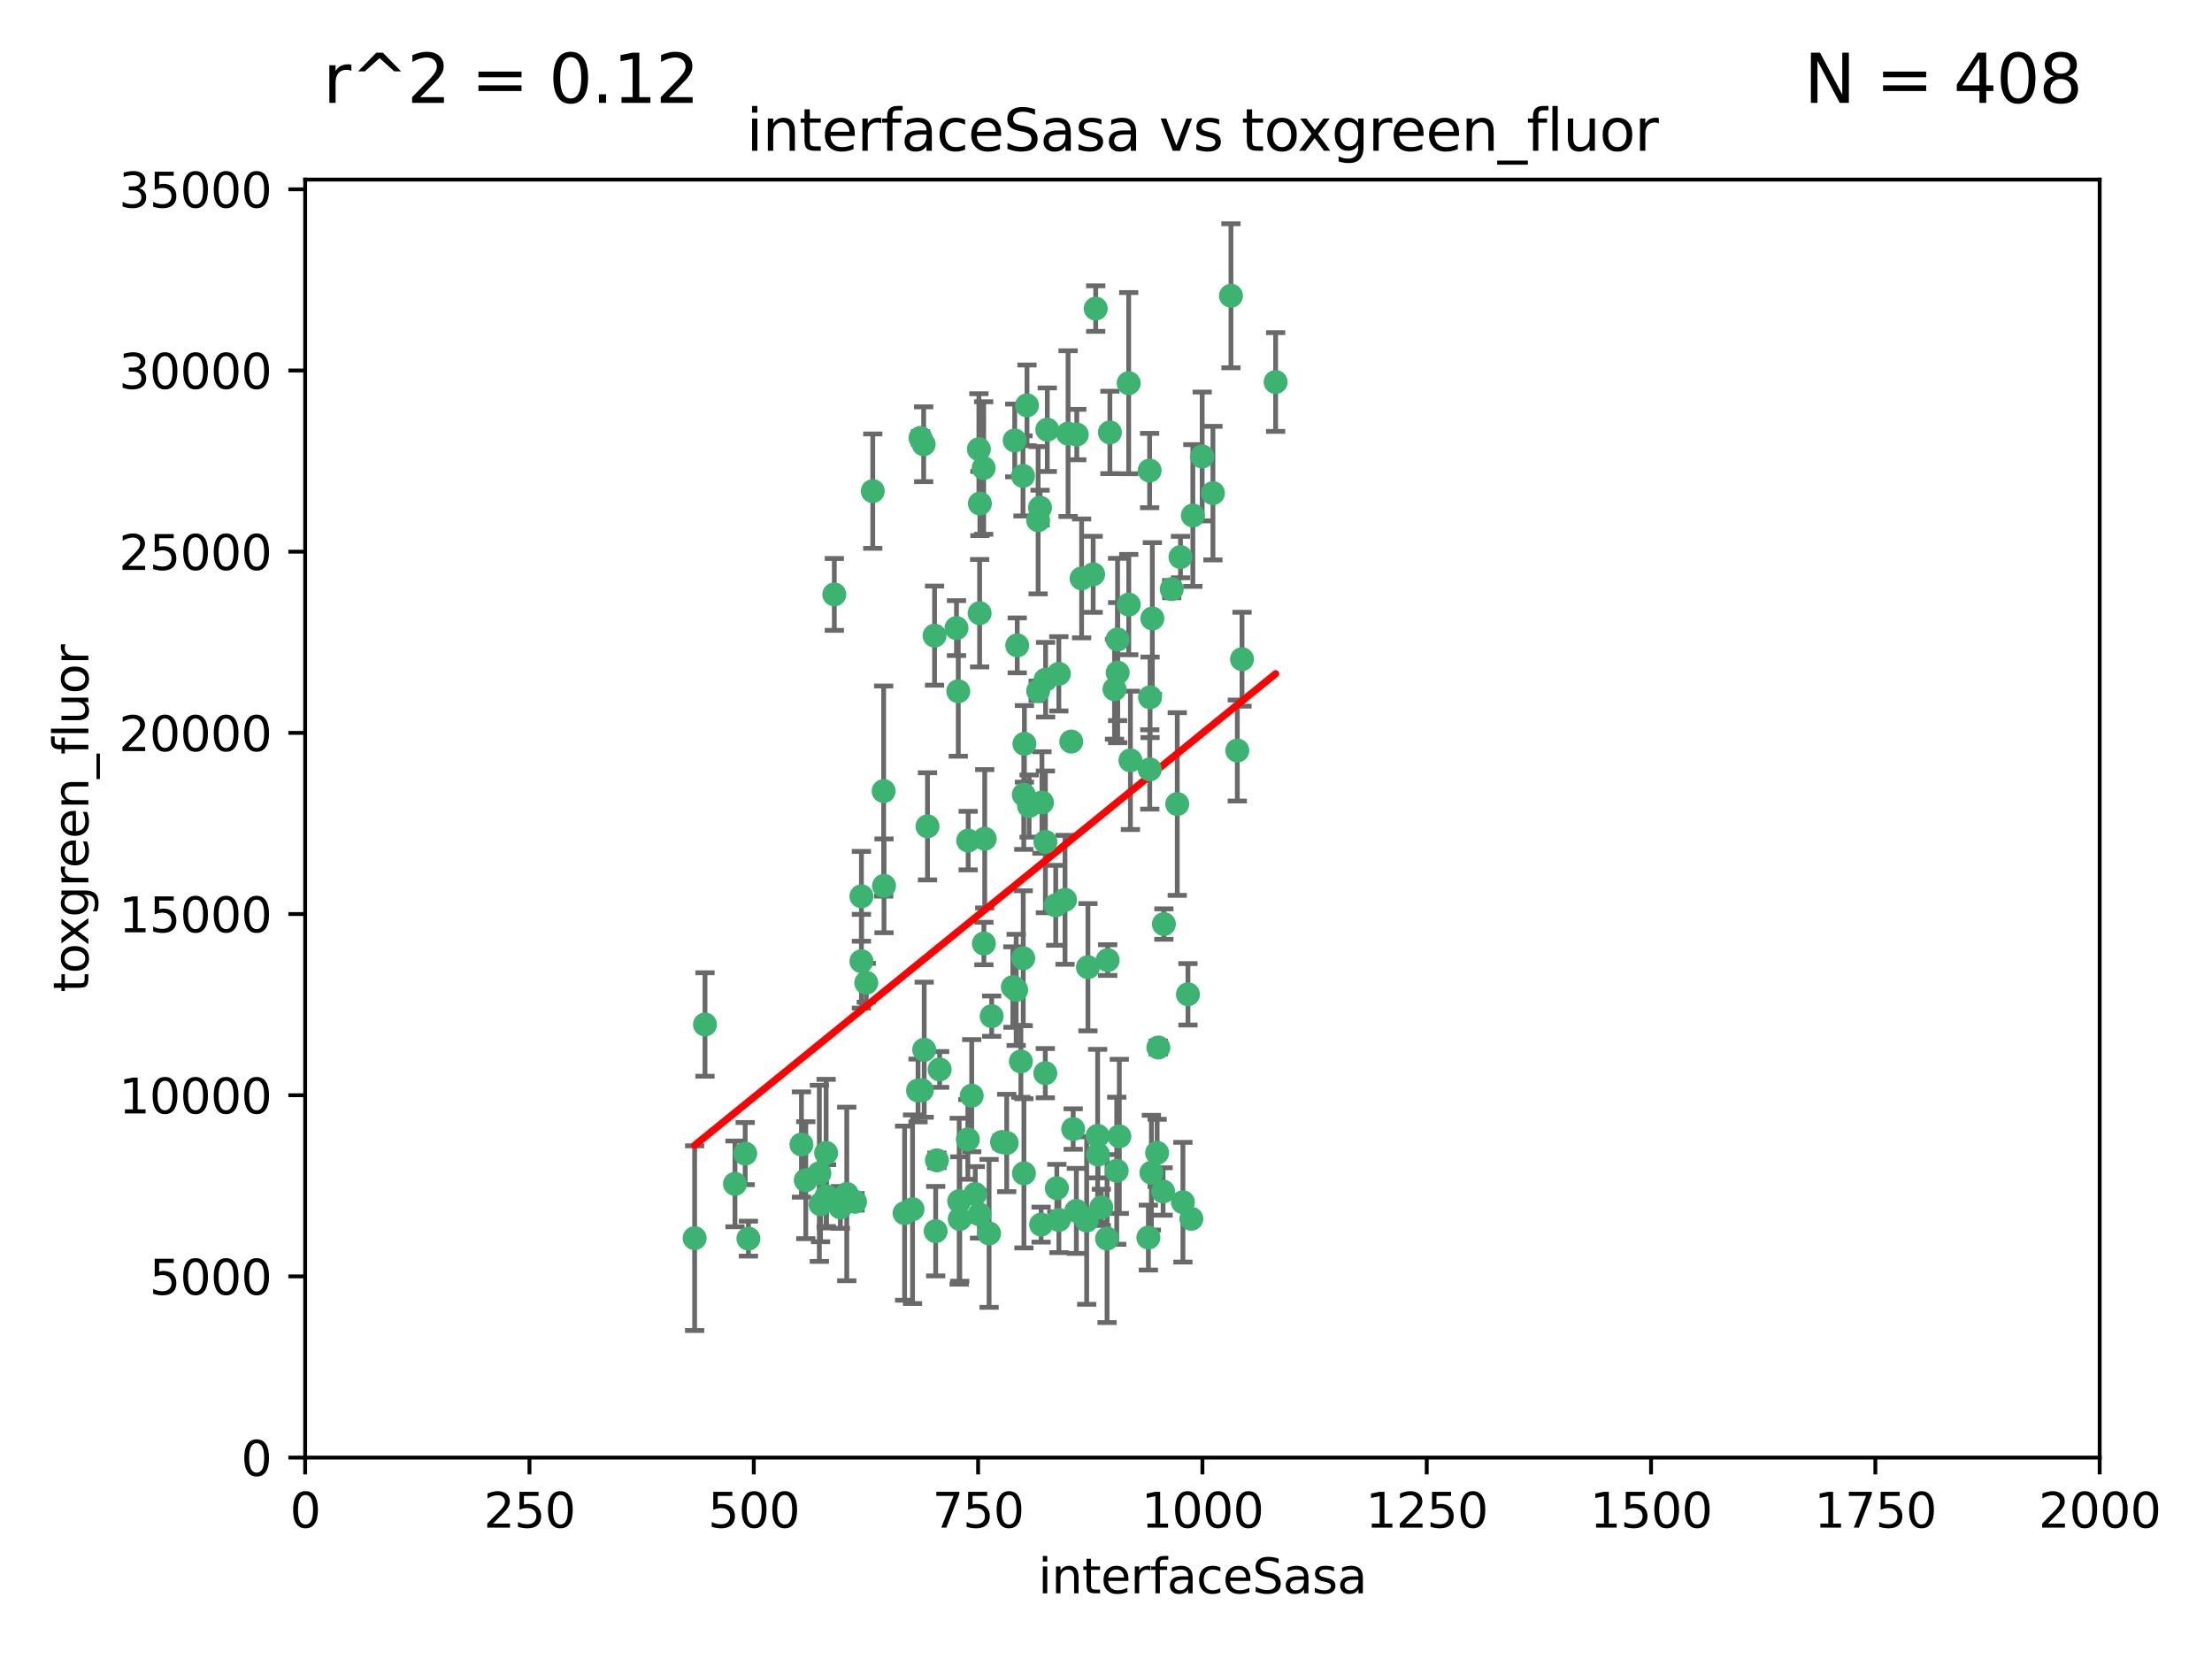 <?xml version="1.0" encoding="utf-8" standalone="no"?>
<!DOCTYPE svg PUBLIC "-//W3C//DTD SVG 1.1//EN"
  "http://www.w3.org/Graphics/SVG/1.1/DTD/svg11.dtd">
<svg xmlns:xlink="http://www.w3.org/1999/xlink" width="460.8pt" height="345.6pt" viewBox="0 0 460.8 345.6" xmlns="http://www.w3.org/2000/svg" version="1.1">
 <defs>
  <style type="text/css">*{stroke-linejoin: round; stroke-linecap: butt}</style>
 </defs>
 <g id="figure_1">
  <g id="patch_1">
   <path d="M 0 345.6 
L 460.8 345.6 
L 460.8 0 
L 0 0 
z
" style="fill: #ffffff"/>
  </g>
  <g id="axes_1">
   <g id="patch_2">
    <path d="M 63.571 303.64 
L 437.4 303.64 
L 437.4 37.411 
L 63.571 37.411 
z
" style="fill: #ffffff"/>
   </g>
   <g id="PathCollection_1">
    <defs>
     <path id="m574265e8a5" d="M 0 1.118 
C 0.297 1.118 0.581 1 0.791 0.791 
C 1 0.581 1.118 0.297 1.118 0 
C 1.118 -0.297 1 -0.581 0.791 -0.791 
C 0.581 -1 0.297 -1.118 0 -1.118 
C -0.297 -1.118 -0.581 -1 -0.791 -0.791 
C -1 -0.581 -1.118 -0.297 -1.118 0 
C -1.118 0.297 -1 0.581 -0.791 0.791 
C -0.581 1 -0.297 1.118 0 1.118 
z
" style="stroke: #3cb371"/>
    </defs>
    <g clip-path="url(#pc353fcada5)">
     <use xlink:href="#m574265e8a5" x="239.489" y="98.026" style="fill: #3cb371; stroke: #3cb371"/>
     <use xlink:href="#m574265e8a5" x="250.437" y="95.094" style="fill: #3cb371; stroke: #3cb371"/>
     <use xlink:href="#m574265e8a5" x="218.168" y="89.516" style="fill: #3cb371; stroke: #3cb371"/>
     <use xlink:href="#m574265e8a5" x="265.738" y="79.578" style="fill: #3cb371; stroke: #3cb371"/>
     <use xlink:href="#m574265e8a5" x="245.919" y="116.045" style="fill: #3cb371; stroke: #3cb371"/>
     <use xlink:href="#m574265e8a5" x="252.676" y="102.727" style="fill: #3cb371; stroke: #3cb371"/>
     <use xlink:href="#m574265e8a5" x="240.054" y="128.839" style="fill: #3cb371; stroke: #3cb371"/>
     <use xlink:href="#m574265e8a5" x="258.734" y="137.321" style="fill: #3cb371; stroke: #3cb371"/>
     <use xlink:href="#m574265e8a5" x="235.488" y="158.394" style="fill: #3cb371; stroke: #3cb371"/>
     <use xlink:href="#m574265e8a5" x="211.385" y="91.754" style="fill: #3cb371; stroke: #3cb371"/>
     <use xlink:href="#m574265e8a5" x="229.419" y="251.518" style="fill: #3cb371; stroke: #3cb371"/>
     <use xlink:href="#m574265e8a5" x="235.142" y="125.947" style="fill: #3cb371; stroke: #3cb371"/>
     <use xlink:href="#m574265e8a5" x="223.161" y="154.483" style="fill: #3cb371; stroke: #3cb371"/>
     <use xlink:href="#m574265e8a5" x="248.491" y="107.386" style="fill: #3cb371; stroke: #3cb371"/>
     <use xlink:href="#m574265e8a5" x="227.725" y="119.635" style="fill: #3cb371; stroke: #3cb371"/>
     <use xlink:href="#m574265e8a5" x="235.125" y="79.819" style="fill: #3cb371; stroke: #3cb371"/>
     <use xlink:href="#m574265e8a5" x="244.091" y="122.72" style="fill: #3cb371; stroke: #3cb371"/>
     <use xlink:href="#m574265e8a5" x="211.908" y="134.443" style="fill: #3cb371; stroke: #3cb371"/>
     <use xlink:href="#m574265e8a5" x="231.211" y="90.084" style="fill: #3cb371; stroke: #3cb371"/>
     <use xlink:href="#m574265e8a5" x="213.404" y="154.954" style="fill: #3cb371; stroke: #3cb371"/>
     <use xlink:href="#m574265e8a5" x="204.131" y="104.896" style="fill: #3cb371; stroke: #3cb371"/>
     <use xlink:href="#m574265e8a5" x="242.295" y="248.209" style="fill: #3cb371; stroke: #3cb371"/>
     <use xlink:href="#m574265e8a5" x="257.757" y="156.348" style="fill: #3cb371; stroke: #3cb371"/>
     <use xlink:href="#m574265e8a5" x="216.658" y="105.756" style="fill: #3cb371; stroke: #3cb371"/>
     <use xlink:href="#m574265e8a5" x="204.916" y="97.498" style="fill: #3cb371; stroke: #3cb371"/>
     <use xlink:href="#m574265e8a5" x="192.417" y="92.545" style="fill: #3cb371; stroke: #3cb371"/>
     <use xlink:href="#m574265e8a5" x="213.275" y="165.548" style="fill: #3cb371; stroke: #3cb371"/>
     <use xlink:href="#m574265e8a5" x="216.269" y="143.916" style="fill: #3cb371; stroke: #3cb371"/>
     <use xlink:href="#m574265e8a5" x="222.501" y="90.332" style="fill: #3cb371; stroke: #3cb371"/>
     <use xlink:href="#m574265e8a5" x="206.585" y="211.686" style="fill: #3cb371; stroke: #3cb371"/>
     <use xlink:href="#m574265e8a5" x="241.301" y="218.219" style="fill: #3cb371; stroke: #3cb371"/>
     <use xlink:href="#m574265e8a5" x="239.86" y="244.292" style="fill: #3cb371; stroke: #3cb371"/>
     <use xlink:href="#m574265e8a5" x="230.751" y="200.005" style="fill: #3cb371; stroke: #3cb371"/>
     <use xlink:href="#m574265e8a5" x="199.256" y="130.84" style="fill: #3cb371; stroke: #3cb371"/>
     <use xlink:href="#m574265e8a5" x="211.69" y="206.213" style="fill: #3cb371; stroke: #3cb371"/>
     <use xlink:href="#m574265e8a5" x="216.882" y="255.109" style="fill: #3cb371; stroke: #3cb371"/>
     <use xlink:href="#m574265e8a5" x="213.159" y="199.62" style="fill: #3cb371; stroke: #3cb371"/>
     <use xlink:href="#m574265e8a5" x="191.759" y="91.225" style="fill: #3cb371; stroke: #3cb371"/>
     <use xlink:href="#m574265e8a5" x="217.777" y="175.376" style="fill: #3cb371; stroke: #3cb371"/>
     <use xlink:href="#m574265e8a5" x="216.26" y="108.373" style="fill: #3cb371; stroke: #3cb371"/>
     <use xlink:href="#m574265e8a5" x="220.577" y="140.37" style="fill: #3cb371; stroke: #3cb371"/>
     <use xlink:href="#m574265e8a5" x="217.06" y="167.179" style="fill: #3cb371; stroke: #3cb371"/>
     <use xlink:href="#m574265e8a5" x="214.383" y="167.916" style="fill: #3cb371; stroke: #3cb371"/>
     <use xlink:href="#m574265e8a5" x="203.92" y="93.572" style="fill: #3cb371; stroke: #3cb371"/>
     <use xlink:href="#m574265e8a5" x="181.815" y="102.308" style="fill: #3cb371; stroke: #3cb371"/>
     <use xlink:href="#m574265e8a5" x="204.073" y="127.738" style="fill: #3cb371; stroke: #3cb371"/>
     <use xlink:href="#m574265e8a5" x="239.579" y="145.262" style="fill: #3cb371; stroke: #3cb371"/>
     <use xlink:href="#m574265e8a5" x="226.377" y="254.258" style="fill: #3cb371; stroke: #3cb371"/>
     <use xlink:href="#m574265e8a5" x="221.863" y="187.448" style="fill: #3cb371; stroke: #3cb371"/>
     <use xlink:href="#m574265e8a5" x="232.833" y="140.122" style="fill: #3cb371; stroke: #3cb371"/>
     <use xlink:href="#m574265e8a5" x="232.635" y="243.887" style="fill: #3cb371; stroke: #3cb371"/>
     <use xlink:href="#m574265e8a5" x="210.998" y="205.621" style="fill: #3cb371; stroke: #3cb371"/>
     <use xlink:href="#m574265e8a5" x="256.433" y="61.614" style="fill: #3cb371; stroke: #3cb371"/>
     <use xlink:href="#m574265e8a5" x="209.716" y="238.101" style="fill: #3cb371; stroke: #3cb371"/>
     <use xlink:href="#m574265e8a5" x="220.589" y="254.138" style="fill: #3cb371; stroke: #3cb371"/>
     <use xlink:href="#m574265e8a5" x="230.62" y="258.016" style="fill: #3cb371; stroke: #3cb371"/>
     <use xlink:href="#m574265e8a5" x="219.927" y="188.597" style="fill: #3cb371; stroke: #3cb371"/>
     <use xlink:href="#m574265e8a5" x="213.94" y="84.44" style="fill: #3cb371; stroke: #3cb371"/>
     <use xlink:href="#m574265e8a5" x="194.686" y="132.411" style="fill: #3cb371; stroke: #3cb371"/>
     <use xlink:href="#m574265e8a5" x="178.12" y="250.352" style="fill: #3cb371; stroke: #3cb371"/>
     <use xlink:href="#m574265e8a5" x="199.937" y="253.947" style="fill: #3cb371; stroke: #3cb371"/>
     <use xlink:href="#m574265e8a5" x="248.185" y="253.893" style="fill: #3cb371; stroke: #3cb371"/>
     <use xlink:href="#m574265e8a5" x="220.157" y="247.522" style="fill: #3cb371; stroke: #3cb371"/>
     <use xlink:href="#m574265e8a5" x="213.11" y="99.14" style="fill: #3cb371; stroke: #3cb371"/>
     <use xlink:href="#m574265e8a5" x="225.318" y="120.494" style="fill: #3cb371; stroke: #3cb371"/>
     <use xlink:href="#m574265e8a5" x="180.458" y="204.723" style="fill: #3cb371; stroke: #3cb371"/>
     <use xlink:href="#m574265e8a5" x="199.626" y="143.999" style="fill: #3cb371; stroke: #3cb371"/>
     <use xlink:href="#m574265e8a5" x="246.424" y="250.441" style="fill: #3cb371; stroke: #3cb371"/>
     <use xlink:href="#m574265e8a5" x="193.215" y="172.143" style="fill: #3cb371; stroke: #3cb371"/>
     <use xlink:href="#m574265e8a5" x="232.811" y="133.213" style="fill: #3cb371; stroke: #3cb371"/>
     <use xlink:href="#m574265e8a5" x="224.314" y="90.523" style="fill: #3cb371; stroke: #3cb371"/>
     <use xlink:href="#m574265e8a5" x="239.516" y="160.289" style="fill: #3cb371; stroke: #3cb371"/>
     <use xlink:href="#m574265e8a5" x="204.964" y="196.552" style="fill: #3cb371; stroke: #3cb371"/>
     <use xlink:href="#m574265e8a5" x="190.099" y="251.902" style="fill: #3cb371; stroke: #3cb371"/>
     <use xlink:href="#m574265e8a5" x="212.669" y="221.118" style="fill: #3cb371; stroke: #3cb371"/>
     <use xlink:href="#m574265e8a5" x="205.136" y="174.728" style="fill: #3cb371; stroke: #3cb371"/>
     <use xlink:href="#m574265e8a5" x="228.258" y="64.285" style="fill: #3cb371; stroke: #3cb371"/>
     <use xlink:href="#m574265e8a5" x="223.562" y="235.198" style="fill: #3cb371; stroke: #3cb371"/>
     <use xlink:href="#m574265e8a5" x="201.621" y="237.366" style="fill: #3cb371; stroke: #3cb371"/>
     <use xlink:href="#m574265e8a5" x="213.303" y="244.424" style="fill: #3cb371; stroke: #3cb371"/>
     <use xlink:href="#m574265e8a5" x="217.815" y="141.593" style="fill: #3cb371; stroke: #3cb371"/>
     <use xlink:href="#m574265e8a5" x="201.69" y="175.112" style="fill: #3cb371; stroke: #3cb371"/>
     <use xlink:href="#m574265e8a5" x="247.473" y="207.131" style="fill: #3cb371; stroke: #3cb371"/>
     <use xlink:href="#m574265e8a5" x="242.461" y="192.502" style="fill: #3cb371; stroke: #3cb371"/>
     <use xlink:href="#m574265e8a5" x="175.066" y="251.524" style="fill: #3cb371; stroke: #3cb371"/>
     <use xlink:href="#m574265e8a5" x="233.172" y="236.725" style="fill: #3cb371; stroke: #3cb371"/>
     <use xlink:href="#m574265e8a5" x="199.821" y="250.228" style="fill: #3cb371; stroke: #3cb371"/>
     <use xlink:href="#m574265e8a5" x="206.043" y="256.937" style="fill: #3cb371; stroke: #3cb371"/>
     <use xlink:href="#m574265e8a5" x="192.525" y="218.674" style="fill: #3cb371; stroke: #3cb371"/>
     <use xlink:href="#m574265e8a5" x="184.082" y="164.794" style="fill: #3cb371; stroke: #3cb371"/>
     <use xlink:href="#m574265e8a5" x="232.174" y="143.576" style="fill: #3cb371; stroke: #3cb371"/>
     <use xlink:href="#m574265e8a5" x="239.228" y="257.808" style="fill: #3cb371; stroke: #3cb371"/>
     <use xlink:href="#m574265e8a5" x="179.453" y="200.236" style="fill: #3cb371; stroke: #3cb371"/>
     <use xlink:href="#m574265e8a5" x="228.658" y="236.622" style="fill: #3cb371; stroke: #3cb371"/>
     <use xlink:href="#m574265e8a5" x="192.041" y="227.118" style="fill: #3cb371; stroke: #3cb371"/>
     <use xlink:href="#m574265e8a5" x="167.858" y="245.856" style="fill: #3cb371; stroke: #3cb371"/>
     <use xlink:href="#m574265e8a5" x="166.957" y="238.42" style="fill: #3cb371; stroke: #3cb371"/>
     <use xlink:href="#m574265e8a5" x="179.453" y="186.718" style="fill: #3cb371; stroke: #3cb371"/>
     <use xlink:href="#m574265e8a5" x="224.222" y="252.246" style="fill: #3cb371; stroke: #3cb371"/>
     <use xlink:href="#m574265e8a5" x="228.736" y="240.511" style="fill: #3cb371; stroke: #3cb371"/>
     <use xlink:href="#m574265e8a5" x="241.052" y="240.162" style="fill: #3cb371; stroke: #3cb371"/>
     <use xlink:href="#m574265e8a5" x="245.245" y="167.495" style="fill: #3cb371; stroke: #3cb371"/>
     <use xlink:href="#m574265e8a5" x="188.445" y="252.723" style="fill: #3cb371; stroke: #3cb371"/>
     <use xlink:href="#m574265e8a5" x="217.757" y="223.562" style="fill: #3cb371; stroke: #3cb371"/>
     <use xlink:href="#m574265e8a5" x="203.168" y="248.738" style="fill: #3cb371; stroke: #3cb371"/>
     <use xlink:href="#m574265e8a5" x="170.686" y="244.428" style="fill: #3cb371; stroke: #3cb371"/>
     <use xlink:href="#m574265e8a5" x="172.183" y="249.211" style="fill: #3cb371; stroke: #3cb371"/>
     <use xlink:href="#m574265e8a5" x="191.245" y="227.169" style="fill: #3cb371; stroke: #3cb371"/>
     <use xlink:href="#m574265e8a5" x="170.933" y="250.868" style="fill: #3cb371; stroke: #3cb371"/>
     <use xlink:href="#m574265e8a5" x="176.398" y="248.727" style="fill: #3cb371; stroke: #3cb371"/>
     <use xlink:href="#m574265e8a5" x="173.806" y="123.828" style="fill: #3cb371; stroke: #3cb371"/>
     <use xlink:href="#m574265e8a5" x="155.238" y="240.314" style="fill: #3cb371; stroke: #3cb371"/>
     <use xlink:href="#m574265e8a5" x="195.181" y="241.718" style="fill: #3cb371; stroke: #3cb371"/>
     <use xlink:href="#m574265e8a5" x="204.052" y="252.978" style="fill: #3cb371; stroke: #3cb371"/>
     <use xlink:href="#m574265e8a5" x="155.909" y="258.029" style="fill: #3cb371; stroke: #3cb371"/>
     <use xlink:href="#m574265e8a5" x="195.744" y="222.785" style="fill: #3cb371; stroke: #3cb371"/>
     <use xlink:href="#m574265e8a5" x="144.707" y="257.933" style="fill: #3cb371; stroke: #3cb371"/>
     <use xlink:href="#m574265e8a5" x="226.639" y="201.488" style="fill: #3cb371; stroke: #3cb371"/>
     <use xlink:href="#m574265e8a5" x="208.742" y="237.895" style="fill: #3cb371; stroke: #3cb371"/>
     <use xlink:href="#m574265e8a5" x="184.157" y="184.534" style="fill: #3cb371; stroke: #3cb371"/>
     <use xlink:href="#m574265e8a5" x="172.097" y="240.178" style="fill: #3cb371; stroke: #3cb371"/>
     <use xlink:href="#m574265e8a5" x="153.109" y="246.624" style="fill: #3cb371; stroke: #3cb371"/>
     <use xlink:href="#m574265e8a5" x="194.92" y="256.474" style="fill: #3cb371; stroke: #3cb371"/>
     <use xlink:href="#m574265e8a5" x="146.862" y="213.42" style="fill: #3cb371; stroke: #3cb371"/>
     <use xlink:href="#m574265e8a5" x="202.428" y="228.248" style="fill: #3cb371; stroke: #3cb371"/>
    </g>
   </g>
   <g id="matplotlib.axis_1">
    <g id="xtick_1">
     <g id="line2d_1">
      <defs>
       <path id="m27e1e3061c" d="M 0 0 
L 0 3.5 
" style="stroke: #000000; stroke-width: 0.8"/>
      </defs>
      <g>
       <use xlink:href="#m27e1e3061c" x="63.571" y="303.64" style="stroke: #000000; stroke-width: 0.8"/>
      </g>
     </g>
     <g id="text_1">
      <!-- 0 -->
      <g transform="translate(60.39 318.238)scale(0.1 -0.1)">
       <defs>
        <path id="DejaVuSans-30" d="M 2034 4250 
Q 1547 4250 1301 3770 
Q 1056 3291 1056 2328 
Q 1056 1369 1301 889 
Q 1547 409 2034 409 
Q 2525 409 2770 889 
Q 3016 1369 3016 2328 
Q 3016 3291 2770 3770 
Q 2525 4250 2034 4250 
z
M 2034 4750 
Q 2819 4750 3233 4129 
Q 3647 3509 3647 2328 
Q 3647 1150 3233 529 
Q 2819 -91 2034 -91 
Q 1250 -91 836 529 
Q 422 1150 422 2328 
Q 422 3509 836 4129 
Q 1250 4750 2034 4750 
z
" transform="scale(0.016)"/>
       </defs>
       <use xlink:href="#DejaVuSans-30"/>
      </g>
     </g>
    </g>
    <g id="xtick_2">
     <g id="line2d_2">
      <g>
       <use xlink:href="#m27e1e3061c" x="110.3" y="303.64" style="stroke: #000000; stroke-width: 0.8"/>
      </g>
     </g>
     <g id="text_2">
      <!-- 250 -->
      <g transform="translate(100.756 318.238)scale(0.1 -0.1)">
       <defs>
        <path id="DejaVuSans-32" d="M 1228 531 
L 3431 531 
L 3431 0 
L 469 0 
L 469 531 
Q 828 903 1448 1529 
Q 2069 2156 2228 2338 
Q 2531 2678 2651 2914 
Q 2772 3150 2772 3378 
Q 2772 3750 2511 3984 
Q 2250 4219 1831 4219 
Q 1534 4219 1204 4116 
Q 875 4013 500 3803 
L 500 4441 
Q 881 4594 1212 4672 
Q 1544 4750 1819 4750 
Q 2544 4750 2975 4387 
Q 3406 4025 3406 3419 
Q 3406 3131 3298 2873 
Q 3191 2616 2906 2266 
Q 2828 2175 2409 1742 
Q 1991 1309 1228 531 
z
" transform="scale(0.016)"/>
        <path id="DejaVuSans-35" d="M 691 4666 
L 3169 4666 
L 3169 4134 
L 1269 4134 
L 1269 2991 
Q 1406 3038 1543 3061 
Q 1681 3084 1819 3084 
Q 2600 3084 3056 2656 
Q 3513 2228 3513 1497 
Q 3513 744 3044 326 
Q 2575 -91 1722 -91 
Q 1428 -91 1123 -41 
Q 819 9 494 109 
L 494 744 
Q 775 591 1075 516 
Q 1375 441 1709 441 
Q 2250 441 2565 725 
Q 2881 1009 2881 1497 
Q 2881 1984 2565 2268 
Q 2250 2553 1709 2553 
Q 1456 2553 1204 2497 
Q 953 2441 691 2322 
L 691 4666 
z
" transform="scale(0.016)"/>
       </defs>
       <use xlink:href="#DejaVuSans-32"/>
       <use xlink:href="#DejaVuSans-35" x="63.623"/>
       <use xlink:href="#DejaVuSans-30" x="127.246"/>
      </g>
     </g>
    </g>
    <g id="xtick_3">
     <g id="line2d_3">
      <g>
       <use xlink:href="#m27e1e3061c" x="157.028" y="303.64" style="stroke: #000000; stroke-width: 0.8"/>
      </g>
     </g>
     <g id="text_3">
      <!-- 500 -->
      <g transform="translate(147.485 318.238)scale(0.1 -0.1)">
       <use xlink:href="#DejaVuSans-35"/>
       <use xlink:href="#DejaVuSans-30" x="63.623"/>
       <use xlink:href="#DejaVuSans-30" x="127.246"/>
      </g>
     </g>
    </g>
    <g id="xtick_4">
     <g id="line2d_4">
      <g>
       <use xlink:href="#m27e1e3061c" x="203.757" y="303.64" style="stroke: #000000; stroke-width: 0.8"/>
      </g>
     </g>
     <g id="text_4">
      <!-- 750 -->
      <g transform="translate(194.213 318.238)scale(0.1 -0.1)">
       <defs>
        <path id="DejaVuSans-37" d="M 525 4666 
L 3525 4666 
L 3525 4397 
L 1831 0 
L 1172 0 
L 2766 4134 
L 525 4134 
L 525 4666 
z
" transform="scale(0.016)"/>
       </defs>
       <use xlink:href="#DejaVuSans-37"/>
       <use xlink:href="#DejaVuSans-35" x="63.623"/>
       <use xlink:href="#DejaVuSans-30" x="127.246"/>
      </g>
     </g>
    </g>
    <g id="xtick_5">
     <g id="line2d_5">
      <g>
       <use xlink:href="#m27e1e3061c" x="250.486" y="303.64" style="stroke: #000000; stroke-width: 0.8"/>
      </g>
     </g>
     <g id="text_5">
      <!-- 1000 -->
      <g transform="translate(237.761 318.238)scale(0.1 -0.1)">
       <defs>
        <path id="DejaVuSans-31" d="M 794 531 
L 1825 531 
L 1825 4091 
L 703 3866 
L 703 4441 
L 1819 4666 
L 2450 4666 
L 2450 531 
L 3481 531 
L 3481 0 
L 794 0 
L 794 531 
z
" transform="scale(0.016)"/>
       </defs>
       <use xlink:href="#DejaVuSans-31"/>
       <use xlink:href="#DejaVuSans-30" x="63.623"/>
       <use xlink:href="#DejaVuSans-30" x="127.246"/>
       <use xlink:href="#DejaVuSans-30" x="190.869"/>
      </g>
     </g>
    </g>
    <g id="xtick_6">
     <g id="line2d_6">
      <g>
       <use xlink:href="#m27e1e3061c" x="297.214" y="303.64" style="stroke: #000000; stroke-width: 0.8"/>
      </g>
     </g>
     <g id="text_6">
      <!-- 1250 -->
      <g transform="translate(284.489 318.238)scale(0.1 -0.1)">
       <use xlink:href="#DejaVuSans-31"/>
       <use xlink:href="#DejaVuSans-32" x="63.623"/>
       <use xlink:href="#DejaVuSans-35" x="127.246"/>
       <use xlink:href="#DejaVuSans-30" x="190.869"/>
      </g>
     </g>
    </g>
    <g id="xtick_7">
     <g id="line2d_7">
      <g>
       <use xlink:href="#m27e1e3061c" x="343.943" y="303.64" style="stroke: #000000; stroke-width: 0.8"/>
      </g>
     </g>
     <g id="text_7">
      <!-- 1500 -->
      <g transform="translate(331.218 318.238)scale(0.1 -0.1)">
       <use xlink:href="#DejaVuSans-31"/>
       <use xlink:href="#DejaVuSans-35" x="63.623"/>
       <use xlink:href="#DejaVuSans-30" x="127.246"/>
       <use xlink:href="#DejaVuSans-30" x="190.869"/>
      </g>
     </g>
    </g>
    <g id="xtick_8">
     <g id="line2d_8">
      <g>
       <use xlink:href="#m27e1e3061c" x="390.671" y="303.64" style="stroke: #000000; stroke-width: 0.8"/>
      </g>
     </g>
     <g id="text_8">
      <!-- 1750 -->
      <g transform="translate(377.946 318.238)scale(0.1 -0.1)">
       <use xlink:href="#DejaVuSans-31"/>
       <use xlink:href="#DejaVuSans-37" x="63.623"/>
       <use xlink:href="#DejaVuSans-35" x="127.246"/>
       <use xlink:href="#DejaVuSans-30" x="190.869"/>
      </g>
     </g>
    </g>
    <g id="xtick_9">
     <g id="line2d_9">
      <g>
       <use xlink:href="#m27e1e3061c" x="437.4" y="303.64" style="stroke: #000000; stroke-width: 0.8"/>
      </g>
     </g>
     <g id="text_9">
      <!-- 2000 -->
      <g transform="translate(424.675 318.238)scale(0.1 -0.1)">
       <use xlink:href="#DejaVuSans-32"/>
       <use xlink:href="#DejaVuSans-30" x="63.623"/>
       <use xlink:href="#DejaVuSans-30" x="127.246"/>
       <use xlink:href="#DejaVuSans-30" x="190.869"/>
      </g>
     </g>
    </g>
    <g id="text_10">
     <!-- interfaceSasa -->
     <g transform="translate(216.279 331.917)scale(0.1 -0.1)">
      <defs>
       <path id="DejaVuSans-69" d="M 603 3500 
L 1178 3500 
L 1178 0 
L 603 0 
L 603 3500 
z
M 603 4863 
L 1178 4863 
L 1178 4134 
L 603 4134 
L 603 4863 
z
" transform="scale(0.016)"/>
       <path id="DejaVuSans-6e" d="M 3513 2113 
L 3513 0 
L 2938 0 
L 2938 2094 
Q 2938 2591 2744 2837 
Q 2550 3084 2163 3084 
Q 1697 3084 1428 2787 
Q 1159 2491 1159 1978 
L 1159 0 
L 581 0 
L 581 3500 
L 1159 3500 
L 1159 2956 
Q 1366 3272 1645 3428 
Q 1925 3584 2291 3584 
Q 2894 3584 3203 3211 
Q 3513 2838 3513 2113 
z
" transform="scale(0.016)"/>
       <path id="DejaVuSans-74" d="M 1172 4494 
L 1172 3500 
L 2356 3500 
L 2356 3053 
L 1172 3053 
L 1172 1153 
Q 1172 725 1289 603 
Q 1406 481 1766 481 
L 2356 481 
L 2356 0 
L 1766 0 
Q 1100 0 847 248 
Q 594 497 594 1153 
L 594 3053 
L 172 3053 
L 172 3500 
L 594 3500 
L 594 4494 
L 1172 4494 
z
" transform="scale(0.016)"/>
       <path id="DejaVuSans-65" d="M 3597 1894 
L 3597 1613 
L 953 1613 
Q 991 1019 1311 708 
Q 1631 397 2203 397 
Q 2534 397 2845 478 
Q 3156 559 3463 722 
L 3463 178 
Q 3153 47 2828 -22 
Q 2503 -91 2169 -91 
Q 1331 -91 842 396 
Q 353 884 353 1716 
Q 353 2575 817 3079 
Q 1281 3584 2069 3584 
Q 2775 3584 3186 3129 
Q 3597 2675 3597 1894 
z
M 3022 2063 
Q 3016 2534 2758 2815 
Q 2500 3097 2075 3097 
Q 1594 3097 1305 2825 
Q 1016 2553 972 2059 
L 3022 2063 
z
" transform="scale(0.016)"/>
       <path id="DejaVuSans-72" d="M 2631 2963 
Q 2534 3019 2420 3045 
Q 2306 3072 2169 3072 
Q 1681 3072 1420 2755 
Q 1159 2438 1159 1844 
L 1159 0 
L 581 0 
L 581 3500 
L 1159 3500 
L 1159 2956 
Q 1341 3275 1631 3429 
Q 1922 3584 2338 3584 
Q 2397 3584 2469 3576 
Q 2541 3569 2628 3553 
L 2631 2963 
z
" transform="scale(0.016)"/>
       <path id="DejaVuSans-66" d="M 2375 4863 
L 2375 4384 
L 1825 4384 
Q 1516 4384 1395 4259 
Q 1275 4134 1275 3809 
L 1275 3500 
L 2222 3500 
L 2222 3053 
L 1275 3053 
L 1275 0 
L 697 0 
L 697 3053 
L 147 3053 
L 147 3500 
L 697 3500 
L 697 3744 
Q 697 4328 969 4595 
Q 1241 4863 1831 4863 
L 2375 4863 
z
" transform="scale(0.016)"/>
       <path id="DejaVuSans-61" d="M 2194 1759 
Q 1497 1759 1228 1600 
Q 959 1441 959 1056 
Q 959 750 1161 570 
Q 1363 391 1709 391 
Q 2188 391 2477 730 
Q 2766 1069 2766 1631 
L 2766 1759 
L 2194 1759 
z
M 3341 1997 
L 3341 0 
L 2766 0 
L 2766 531 
Q 2569 213 2275 61 
Q 1981 -91 1556 -91 
Q 1019 -91 701 211 
Q 384 513 384 1019 
Q 384 1609 779 1909 
Q 1175 2209 1959 2209 
L 2766 2209 
L 2766 2266 
Q 2766 2663 2505 2880 
Q 2244 3097 1772 3097 
Q 1472 3097 1187 3025 
Q 903 2953 641 2809 
L 641 3341 
Q 956 3463 1253 3523 
Q 1550 3584 1831 3584 
Q 2591 3584 2966 3190 
Q 3341 2797 3341 1997 
z
" transform="scale(0.016)"/>
       <path id="DejaVuSans-63" d="M 3122 3366 
L 3122 2828 
Q 2878 2963 2633 3030 
Q 2388 3097 2138 3097 
Q 1578 3097 1268 2742 
Q 959 2388 959 1747 
Q 959 1106 1268 751 
Q 1578 397 2138 397 
Q 2388 397 2633 464 
Q 2878 531 3122 666 
L 3122 134 
Q 2881 22 2623 -34 
Q 2366 -91 2075 -91 
Q 1284 -91 818 406 
Q 353 903 353 1747 
Q 353 2603 823 3093 
Q 1294 3584 2113 3584 
Q 2378 3584 2631 3529 
Q 2884 3475 3122 3366 
z
" transform="scale(0.016)"/>
       <path id="DejaVuSans-53" d="M 3425 4513 
L 3425 3897 
Q 3066 4069 2747 4153 
Q 2428 4238 2131 4238 
Q 1616 4238 1336 4038 
Q 1056 3838 1056 3469 
Q 1056 3159 1242 3001 
Q 1428 2844 1947 2747 
L 2328 2669 
Q 3034 2534 3370 2195 
Q 3706 1856 3706 1288 
Q 3706 609 3251 259 
Q 2797 -91 1919 -91 
Q 1588 -91 1214 -16 
Q 841 59 441 206 
L 441 856 
Q 825 641 1194 531 
Q 1563 422 1919 422 
Q 2459 422 2753 634 
Q 3047 847 3047 1241 
Q 3047 1584 2836 1778 
Q 2625 1972 2144 2069 
L 1759 2144 
Q 1053 2284 737 2584 
Q 422 2884 422 3419 
Q 422 4038 858 4394 
Q 1294 4750 2059 4750 
Q 2388 4750 2728 4690 
Q 3069 4631 3425 4513 
z
" transform="scale(0.016)"/>
       <path id="DejaVuSans-73" d="M 2834 3397 
L 2834 2853 
Q 2591 2978 2328 3040 
Q 2066 3103 1784 3103 
Q 1356 3103 1142 2972 
Q 928 2841 928 2578 
Q 928 2378 1081 2264 
Q 1234 2150 1697 2047 
L 1894 2003 
Q 2506 1872 2764 1633 
Q 3022 1394 3022 966 
Q 3022 478 2636 193 
Q 2250 -91 1575 -91 
Q 1294 -91 989 -36 
Q 684 19 347 128 
L 347 722 
Q 666 556 975 473 
Q 1284 391 1588 391 
Q 1994 391 2212 530 
Q 2431 669 2431 922 
Q 2431 1156 2273 1281 
Q 2116 1406 1581 1522 
L 1381 1569 
Q 847 1681 609 1914 
Q 372 2147 372 2553 
Q 372 3047 722 3315 
Q 1072 3584 1716 3584 
Q 2034 3584 2315 3537 
Q 2597 3491 2834 3397 
z
" transform="scale(0.016)"/>
      </defs>
      <use xlink:href="#DejaVuSans-69"/>
      <use xlink:href="#DejaVuSans-6e" x="27.783"/>
      <use xlink:href="#DejaVuSans-74" x="91.162"/>
      <use xlink:href="#DejaVuSans-65" x="130.371"/>
      <use xlink:href="#DejaVuSans-72" x="191.895"/>
      <use xlink:href="#DejaVuSans-66" x="233.008"/>
      <use xlink:href="#DejaVuSans-61" x="268.213"/>
      <use xlink:href="#DejaVuSans-63" x="329.492"/>
      <use xlink:href="#DejaVuSans-65" x="384.473"/>
      <use xlink:href="#DejaVuSans-53" x="445.996"/>
      <use xlink:href="#DejaVuSans-61" x="509.473"/>
      <use xlink:href="#DejaVuSans-73" x="570.752"/>
      <use xlink:href="#DejaVuSans-61" x="622.852"/>
     </g>
    </g>
   </g>
   <g id="matplotlib.axis_2">
    <g id="ytick_1">
     <g id="line2d_10">
      <defs>
       <path id="m5f5153adb9" d="M 0 0 
L -3.5 0 
" style="stroke: #000000; stroke-width: 0.8"/>
      </defs>
      <g>
       <use xlink:href="#m5f5153adb9" x="63.571" y="303.64" style="stroke: #000000; stroke-width: 0.8"/>
      </g>
     </g>
     <g id="text_11">
      <!-- 0 -->
      <g transform="translate(50.209 307.439)scale(0.1 -0.1)">
       <use xlink:href="#DejaVuSans-30"/>
      </g>
     </g>
    </g>
    <g id="ytick_2">
     <g id="line2d_11">
      <g>
       <use xlink:href="#m5f5153adb9" x="63.571" y="265.897" style="stroke: #000000; stroke-width: 0.8"/>
      </g>
     </g>
     <g id="text_12">
      <!-- 5000 -->
      <g transform="translate(31.121 269.696)scale(0.1 -0.1)">
       <use xlink:href="#DejaVuSans-35"/>
       <use xlink:href="#DejaVuSans-30" x="63.623"/>
       <use xlink:href="#DejaVuSans-30" x="127.246"/>
       <use xlink:href="#DejaVuSans-30" x="190.869"/>
      </g>
     </g>
    </g>
    <g id="ytick_3">
     <g id="line2d_12">
      <g>
       <use xlink:href="#m5f5153adb9" x="63.571" y="228.154" style="stroke: #000000; stroke-width: 0.8"/>
      </g>
     </g>
     <g id="text_13">
      <!-- 10000 -->
      <g transform="translate(24.759 231.953)scale(0.1 -0.1)">
       <use xlink:href="#DejaVuSans-31"/>
       <use xlink:href="#DejaVuSans-30" x="63.623"/>
       <use xlink:href="#DejaVuSans-30" x="127.246"/>
       <use xlink:href="#DejaVuSans-30" x="190.869"/>
       <use xlink:href="#DejaVuSans-30" x="254.492"/>
      </g>
     </g>
    </g>
    <g id="ytick_4">
     <g id="line2d_13">
      <g>
       <use xlink:href="#m5f5153adb9" x="63.571" y="190.411" style="stroke: #000000; stroke-width: 0.8"/>
      </g>
     </g>
     <g id="text_14">
      <!-- 15000 -->
      <g transform="translate(24.759 194.21)scale(0.1 -0.1)">
       <use xlink:href="#DejaVuSans-31"/>
       <use xlink:href="#DejaVuSans-35" x="63.623"/>
       <use xlink:href="#DejaVuSans-30" x="127.246"/>
       <use xlink:href="#DejaVuSans-30" x="190.869"/>
       <use xlink:href="#DejaVuSans-30" x="254.492"/>
      </g>
     </g>
    </g>
    <g id="ytick_5">
     <g id="line2d_14">
      <g>
       <use xlink:href="#m5f5153adb9" x="63.571" y="152.668" style="stroke: #000000; stroke-width: 0.8"/>
      </g>
     </g>
     <g id="text_15">
      <!-- 20000 -->
      <g transform="translate(24.759 156.467)scale(0.1 -0.1)">
       <use xlink:href="#DejaVuSans-32"/>
       <use xlink:href="#DejaVuSans-30" x="63.623"/>
       <use xlink:href="#DejaVuSans-30" x="127.246"/>
       <use xlink:href="#DejaVuSans-30" x="190.869"/>
       <use xlink:href="#DejaVuSans-30" x="254.492"/>
      </g>
     </g>
    </g>
    <g id="ytick_6">
     <g id="line2d_15">
      <g>
       <use xlink:href="#m5f5153adb9" x="63.571" y="114.925" style="stroke: #000000; stroke-width: 0.8"/>
      </g>
     </g>
     <g id="text_16">
      <!-- 25000 -->
      <g transform="translate(24.759 118.724)scale(0.1 -0.1)">
       <use xlink:href="#DejaVuSans-32"/>
       <use xlink:href="#DejaVuSans-35" x="63.623"/>
       <use xlink:href="#DejaVuSans-30" x="127.246"/>
       <use xlink:href="#DejaVuSans-30" x="190.869"/>
       <use xlink:href="#DejaVuSans-30" x="254.492"/>
      </g>
     </g>
    </g>
    <g id="ytick_7">
     <g id="line2d_16">
      <g>
       <use xlink:href="#m5f5153adb9" x="63.571" y="77.181" style="stroke: #000000; stroke-width: 0.8"/>
      </g>
     </g>
     <g id="text_17">
      <!-- 30000 -->
      <g transform="translate(24.759 80.981)scale(0.1 -0.1)">
       <defs>
        <path id="DejaVuSans-33" d="M 2597 2516 
Q 3050 2419 3304 2112 
Q 3559 1806 3559 1356 
Q 3559 666 3084 287 
Q 2609 -91 1734 -91 
Q 1441 -91 1130 -33 
Q 819 25 488 141 
L 488 750 
Q 750 597 1062 519 
Q 1375 441 1716 441 
Q 2309 441 2620 675 
Q 2931 909 2931 1356 
Q 2931 1769 2642 2001 
Q 2353 2234 1838 2234 
L 1294 2234 
L 1294 2753 
L 1863 2753 
Q 2328 2753 2575 2939 
Q 2822 3125 2822 3475 
Q 2822 3834 2567 4026 
Q 2313 4219 1838 4219 
Q 1578 4219 1281 4162 
Q 984 4106 628 3988 
L 628 4550 
Q 988 4650 1302 4700 
Q 1616 4750 1894 4750 
Q 2613 4750 3031 4423 
Q 3450 4097 3450 3541 
Q 3450 3153 3228 2886 
Q 3006 2619 2597 2516 
z
" transform="scale(0.016)"/>
       </defs>
       <use xlink:href="#DejaVuSans-33"/>
       <use xlink:href="#DejaVuSans-30" x="63.623"/>
       <use xlink:href="#DejaVuSans-30" x="127.246"/>
       <use xlink:href="#DejaVuSans-30" x="190.869"/>
       <use xlink:href="#DejaVuSans-30" x="254.492"/>
      </g>
     </g>
    </g>
    <g id="ytick_8">
     <g id="line2d_17">
      <g>
       <use xlink:href="#m5f5153adb9" x="63.571" y="39.438" style="stroke: #000000; stroke-width: 0.8"/>
      </g>
     </g>
     <g id="text_18">
      <!-- 35000 -->
      <g transform="translate(24.759 43.238)scale(0.1 -0.1)">
       <use xlink:href="#DejaVuSans-33"/>
       <use xlink:href="#DejaVuSans-35" x="63.623"/>
       <use xlink:href="#DejaVuSans-30" x="127.246"/>
       <use xlink:href="#DejaVuSans-30" x="190.869"/>
       <use xlink:href="#DejaVuSans-30" x="254.492"/>
      </g>
     </g>
    </g>
    <g id="text_19">
     <!-- toxgreen_fluor -->
     <g transform="translate(18.401 206.72)rotate(-90)scale(0.1 -0.1)">
      <defs>
       <path id="DejaVuSans-6f" d="M 1959 3097 
Q 1497 3097 1228 2736 
Q 959 2375 959 1747 
Q 959 1119 1226 758 
Q 1494 397 1959 397 
Q 2419 397 2687 759 
Q 2956 1122 2956 1747 
Q 2956 2369 2687 2733 
Q 2419 3097 1959 3097 
z
M 1959 3584 
Q 2709 3584 3137 3096 
Q 3566 2609 3566 1747 
Q 3566 888 3137 398 
Q 2709 -91 1959 -91 
Q 1206 -91 779 398 
Q 353 888 353 1747 
Q 353 2609 779 3096 
Q 1206 3584 1959 3584 
z
" transform="scale(0.016)"/>
       <path id="DejaVuSans-78" d="M 3513 3500 
L 2247 1797 
L 3578 0 
L 2900 0 
L 1881 1375 
L 863 0 
L 184 0 
L 1544 1831 
L 300 3500 
L 978 3500 
L 1906 2253 
L 2834 3500 
L 3513 3500 
z
" transform="scale(0.016)"/>
       <path id="DejaVuSans-67" d="M 2906 1791 
Q 2906 2416 2648 2759 
Q 2391 3103 1925 3103 
Q 1463 3103 1205 2759 
Q 947 2416 947 1791 
Q 947 1169 1205 825 
Q 1463 481 1925 481 
Q 2391 481 2648 825 
Q 2906 1169 2906 1791 
z
M 3481 434 
Q 3481 -459 3084 -895 
Q 2688 -1331 1869 -1331 
Q 1566 -1331 1297 -1286 
Q 1028 -1241 775 -1147 
L 775 -588 
Q 1028 -725 1275 -790 
Q 1522 -856 1778 -856 
Q 2344 -856 2625 -561 
Q 2906 -266 2906 331 
L 2906 616 
Q 2728 306 2450 153 
Q 2172 0 1784 0 
Q 1141 0 747 490 
Q 353 981 353 1791 
Q 353 2603 747 3093 
Q 1141 3584 1784 3584 
Q 2172 3584 2450 3431 
Q 2728 3278 2906 2969 
L 2906 3500 
L 3481 3500 
L 3481 434 
z
" transform="scale(0.016)"/>
       <path id="DejaVuSans-5f" d="M 3263 -1063 
L 3263 -1509 
L -63 -1509 
L -63 -1063 
L 3263 -1063 
z
" transform="scale(0.016)"/>
       <path id="DejaVuSans-6c" d="M 603 4863 
L 1178 4863 
L 1178 0 
L 603 0 
L 603 4863 
z
" transform="scale(0.016)"/>
       <path id="DejaVuSans-75" d="M 544 1381 
L 544 3500 
L 1119 3500 
L 1119 1403 
Q 1119 906 1312 657 
Q 1506 409 1894 409 
Q 2359 409 2629 706 
Q 2900 1003 2900 1516 
L 2900 3500 
L 3475 3500 
L 3475 0 
L 2900 0 
L 2900 538 
Q 2691 219 2414 64 
Q 2138 -91 1772 -91 
Q 1169 -91 856 284 
Q 544 659 544 1381 
z
M 1991 3584 
L 1991 3584 
z
" transform="scale(0.016)"/>
      </defs>
      <use xlink:href="#DejaVuSans-74"/>
      <use xlink:href="#DejaVuSans-6f" x="39.209"/>
      <use xlink:href="#DejaVuSans-78" x="97.266"/>
      <use xlink:href="#DejaVuSans-67" x="156.445"/>
      <use xlink:href="#DejaVuSans-72" x="219.922"/>
      <use xlink:href="#DejaVuSans-65" x="258.785"/>
      <use xlink:href="#DejaVuSans-65" x="320.309"/>
      <use xlink:href="#DejaVuSans-6e" x="381.832"/>
      <use xlink:href="#DejaVuSans-5f" x="445.211"/>
      <use xlink:href="#DejaVuSans-66" x="495.211"/>
      <use xlink:href="#DejaVuSans-6c" x="530.416"/>
      <use xlink:href="#DejaVuSans-75" x="558.199"/>
      <use xlink:href="#DejaVuSans-6f" x="621.578"/>
      <use xlink:href="#DejaVuSans-72" x="682.76"/>
     </g>
    </g>
   </g>
   <g id="LineCollection_1">
    <path d="M 239.489 105.772 
L 239.489 90.281 
" clip-path="url(#pc353fcada5)" style="fill: none; stroke: #696969"/>
    <path d="M 250.437 108.514 
L 250.437 81.675 
" clip-path="url(#pc353fcada5)" style="fill: none; stroke: #696969"/>
    <path d="M 218.168 98.217 
L 218.168 80.815 
" clip-path="url(#pc353fcada5)" style="fill: none; stroke: #696969"/>
    <path d="M 265.738 89.863 
L 265.738 69.294 
" clip-path="url(#pc353fcada5)" style="fill: none; stroke: #696969"/>
    <path d="M 245.919 120.361 
L 245.919 111.729 
" clip-path="url(#pc353fcada5)" style="fill: none; stroke: #696969"/>
    <path d="M 252.676 116.638 
L 252.676 88.815 
" clip-path="url(#pc353fcada5)" style="fill: none; stroke: #696969"/>
    <path d="M 240.054 144.637 
L 240.054 113.041 
" clip-path="url(#pc353fcada5)" style="fill: none; stroke: #696969"/>
    <path d="M 258.734 147.102 
L 258.734 127.541 
" clip-path="url(#pc353fcada5)" style="fill: none; stroke: #696969"/>
    <path d="M 235.488 172.807 
L 235.488 143.981 
" clip-path="url(#pc353fcada5)" style="fill: none; stroke: #696969"/>
    <path d="M 211.385 99.334 
L 211.385 84.174 
" clip-path="url(#pc353fcada5)" style="fill: none; stroke: #696969"/>
    <path d="M 229.419 255.291 
L 229.419 247.745 
" clip-path="url(#pc353fcada5)" style="fill: none; stroke: #696969"/>
    <path d="M 235.142 136.397 
L 235.142 115.497 
" clip-path="url(#pc353fcada5)" style="fill: none; stroke: #696969"/>
    <path d="M 223.161 155.048 
L 223.161 153.918 
" clip-path="url(#pc353fcada5)" style="fill: none; stroke: #696969"/>
    <path d="M 248.491 122.155 
L 248.491 92.617 
" clip-path="url(#pc353fcada5)" style="fill: none; stroke: #696969"/>
    <path d="M 227.725 127.554 
L 227.725 111.717 
" clip-path="url(#pc353fcada5)" style="fill: none; stroke: #696969"/>
    <path d="M 235.125 98.693 
L 235.125 60.945 
" clip-path="url(#pc353fcada5)" style="fill: none; stroke: #696969"/>
    <path d="M 244.091 124.514 
L 244.091 120.926 
" clip-path="url(#pc353fcada5)" style="fill: none; stroke: #696969"/>
    <path d="M 211.908 140.163 
L 211.908 128.724 
" clip-path="url(#pc353fcada5)" style="fill: none; stroke: #696969"/>
    <path d="M 231.211 98.668 
L 231.211 81.501 
" clip-path="url(#pc353fcada5)" style="fill: none; stroke: #696969"/>
    <path d="M 213.404 162.929 
L 213.404 146.979 
" clip-path="url(#pc353fcada5)" style="fill: none; stroke: #696969"/>
    <path d="M 204.131 111.578 
L 204.131 98.214 
" clip-path="url(#pc353fcada5)" style="fill: none; stroke: #696969"/>
    <path d="M 242.295 253.143 
L 242.295 243.275 
" clip-path="url(#pc353fcada5)" style="fill: none; stroke: #696969"/>
    <path d="M 257.757 166.868 
L 257.757 145.829 
" clip-path="url(#pc353fcada5)" style="fill: none; stroke: #696969"/>
    <path d="M 216.658 109.392 
L 216.658 102.12 
" clip-path="url(#pc353fcada5)" style="fill: none; stroke: #696969"/>
    <path d="M 204.916 111.302 
L 204.916 83.693 
" clip-path="url(#pc353fcada5)" style="fill: none; stroke: #696969"/>
    <path d="M 192.417 100.341 
L 192.417 84.749 
" clip-path="url(#pc353fcada5)" style="fill: none; stroke: #696969"/>
    <path d="M 213.275 176.939 
L 213.275 154.157 
" clip-path="url(#pc353fcada5)" style="fill: none; stroke: #696969"/>
    <path d="M 216.269 145.941 
L 216.269 141.891 
" clip-path="url(#pc353fcada5)" style="fill: none; stroke: #696969"/>
    <path d="M 222.501 107.592 
L 222.501 73.071 
" clip-path="url(#pc353fcada5)" style="fill: none; stroke: #696969"/>
    <path d="M 206.585 215.883 
L 206.585 207.488 
" clip-path="url(#pc353fcada5)" style="fill: none; stroke: #696969"/>
    <path d="M 241.301 219.567 
L 241.301 216.871 
" clip-path="url(#pc353fcada5)" style="fill: none; stroke: #696969"/>
    <path d="M 239.86 256.247 
L 239.86 232.336 
" clip-path="url(#pc353fcada5)" style="fill: none; stroke: #696969"/>
    <path d="M 230.751 203.204 
L 230.751 196.806 
" clip-path="url(#pc353fcada5)" style="fill: none; stroke: #696969"/>
    <path d="M 199.256 136.561 
L 199.256 125.12 
" clip-path="url(#pc353fcada5)" style="fill: none; stroke: #696969"/>
    <path d="M 211.69 217.788 
L 211.69 194.637 
" clip-path="url(#pc353fcada5)" style="fill: none; stroke: #696969"/>
    <path d="M 216.882 258.755 
L 216.882 251.464 
" clip-path="url(#pc353fcada5)" style="fill: none; stroke: #696969"/>
    <path d="M 213.159 213.675 
L 213.159 185.565 
" clip-path="url(#pc353fcada5)" style="fill: none; stroke: #696969"/>
    <path d="M 191.759 92.542 
L 191.759 89.908 
" clip-path="url(#pc353fcada5)" style="fill: none; stroke: #696969"/>
    <path d="M 217.777 190.142 
L 217.777 160.609 
" clip-path="url(#pc353fcada5)" style="fill: none; stroke: #696969"/>
    <path d="M 216.26 123.707 
L 216.26 93.039 
" clip-path="url(#pc353fcada5)" style="fill: none; stroke: #696969"/>
    <path d="M 220.577 148.106 
L 220.577 132.634 
" clip-path="url(#pc353fcada5)" style="fill: none; stroke: #696969"/>
    <path d="M 217.06 177.756 
L 217.06 156.602 
" clip-path="url(#pc353fcada5)" style="fill: none; stroke: #696969"/>
    <path d="M 214.383 174.389 
L 214.383 161.444 
" clip-path="url(#pc353fcada5)" style="fill: none; stroke: #696969"/>
    <path d="M 203.92 105.129 
L 203.92 82.016 
" clip-path="url(#pc353fcada5)" style="fill: none; stroke: #696969"/>
    <path d="M 181.815 114.22 
L 181.815 90.397 
" clip-path="url(#pc353fcada5)" style="fill: none; stroke: #696969"/>
    <path d="M 204.073 138.926 
L 204.073 116.549 
" clip-path="url(#pc353fcada5)" style="fill: none; stroke: #696969"/>
    <path d="M 239.579 153.647 
L 239.579 136.877 
" clip-path="url(#pc353fcada5)" style="fill: none; stroke: #696969"/>
    <path d="M 226.377 271.704 
L 226.377 236.813 
" clip-path="url(#pc353fcada5)" style="fill: none; stroke: #696969"/>
    <path d="M 221.863 200.874 
L 221.863 174.022 
" clip-path="url(#pc353fcada5)" style="fill: none; stroke: #696969"/>
    <path d="M 232.833 154.719 
L 232.833 125.526 
" clip-path="url(#pc353fcada5)" style="fill: none; stroke: #696969"/>
    <path d="M 232.635 259.205 
L 232.635 228.569 
" clip-path="url(#pc353fcada5)" style="fill: none; stroke: #696969"/>
    <path d="M 210.998 214 
L 210.998 197.242 
" clip-path="url(#pc353fcada5)" style="fill: none; stroke: #696969"/>
    <path d="M 256.433 76.614 
L 256.433 46.614 
" clip-path="url(#pc353fcada5)" style="fill: none; stroke: #696969"/>
    <path d="M 209.716 248.241 
L 209.716 227.961 
" clip-path="url(#pc353fcada5)" style="fill: none; stroke: #696969"/>
    <path d="M 220.589 260.938 
L 220.589 247.337 
" clip-path="url(#pc353fcada5)" style="fill: none; stroke: #696969"/>
    <path d="M 230.62 275.516 
L 230.62 240.517 
" clip-path="url(#pc353fcada5)" style="fill: none; stroke: #696969"/>
    <path d="M 219.927 196.924 
L 219.927 180.269 
" clip-path="url(#pc353fcada5)" style="fill: none; stroke: #696969"/>
    <path d="M 213.94 92.843 
L 213.94 76.037 
" clip-path="url(#pc353fcada5)" style="fill: none; stroke: #696969"/>
    <path d="M 194.686 142.738 
L 194.686 122.084 
" clip-path="url(#pc353fcada5)" style="fill: none; stroke: #696969"/>
    <path d="M 178.12 252.089 
L 178.12 248.614 
" clip-path="url(#pc353fcada5)" style="fill: none; stroke: #696969"/>
    <path d="M 199.937 266.903 
L 199.937 240.99 
" clip-path="url(#pc353fcada5)" style="fill: none; stroke: #696969"/>
    <path d="M 248.185 254.845 
L 248.185 252.94 
" clip-path="url(#pc353fcada5)" style="fill: none; stroke: #696969"/>
    <path d="M 220.157 252.489 
L 220.157 242.555 
" clip-path="url(#pc353fcada5)" style="fill: none; stroke: #696969"/>
    <path d="M 213.11 107.483 
L 213.11 90.798 
" clip-path="url(#pc353fcada5)" style="fill: none; stroke: #696969"/>
    <path d="M 225.318 132.879 
L 225.318 108.108 
" clip-path="url(#pc353fcada5)" style="fill: none; stroke: #696969"/>
    <path d="M 180.458 208.763 
L 180.458 200.682 
" clip-path="url(#pc353fcada5)" style="fill: none; stroke: #696969"/>
    <path d="M 199.626 157.537 
L 199.626 130.461 
" clip-path="url(#pc353fcada5)" style="fill: none; stroke: #696969"/>
    <path d="M 246.424 262.909 
L 246.424 237.974 
" clip-path="url(#pc353fcada5)" style="fill: none; stroke: #696969"/>
    <path d="M 193.215 183.299 
L 193.215 160.986 
" clip-path="url(#pc353fcada5)" style="fill: none; stroke: #696969"/>
    <path d="M 232.811 150.11 
L 232.811 116.316 
" clip-path="url(#pc353fcada5)" style="fill: none; stroke: #696969"/>
    <path d="M 224.314 95.772 
L 224.314 85.274 
" clip-path="url(#pc353fcada5)" style="fill: none; stroke: #696969"/>
    <path d="M 239.516 168.551 
L 239.516 152.026 
" clip-path="url(#pc353fcada5)" style="fill: none; stroke: #696969"/>
    <path d="M 204.964 200.974 
L 204.964 192.13 
" clip-path="url(#pc353fcada5)" style="fill: none; stroke: #696969"/>
    <path d="M 190.099 271.544 
L 190.099 232.26 
" clip-path="url(#pc353fcada5)" style="fill: none; stroke: #696969"/>
    <path d="M 212.669 228.596 
L 212.669 213.64 
" clip-path="url(#pc353fcada5)" style="fill: none; stroke: #696969"/>
    <path d="M 205.136 189.135 
L 205.136 160.322 
" clip-path="url(#pc353fcada5)" style="fill: none; stroke: #696969"/>
    <path d="M 228.258 69.03 
L 228.258 59.54 
" clip-path="url(#pc353fcada5)" style="fill: none; stroke: #696969"/>
    <path d="M 223.562 239.414 
L 223.562 230.981 
" clip-path="url(#pc353fcada5)" style="fill: none; stroke: #696969"/>
    <path d="M 201.621 245.665 
L 201.621 229.068 
" clip-path="url(#pc353fcada5)" style="fill: none; stroke: #696969"/>
    <path d="M 213.303 259.965 
L 213.303 228.883 
" clip-path="url(#pc353fcada5)" style="fill: none; stroke: #696969"/>
    <path d="M 217.815 149.363 
L 217.815 133.823 
" clip-path="url(#pc353fcada5)" style="fill: none; stroke: #696969"/>
    <path d="M 201.69 181.212 
L 201.69 169.013 
" clip-path="url(#pc353fcada5)" style="fill: none; stroke: #696969"/>
    <path d="M 247.473 213.527 
L 247.473 200.736 
" clip-path="url(#pc353fcada5)" style="fill: none; stroke: #696969"/>
    <path d="M 242.461 195.669 
L 242.461 189.335 
" clip-path="url(#pc353fcada5)" style="fill: none; stroke: #696969"/>
    <path d="M 175.066 255.883 
L 175.066 247.164 
" clip-path="url(#pc353fcada5)" style="fill: none; stroke: #696969"/>
    <path d="M 233.172 252.781 
L 233.172 220.67 
" clip-path="url(#pc353fcada5)" style="fill: none; stroke: #696969"/>
    <path d="M 199.821 267.51 
L 199.821 232.946 
" clip-path="url(#pc353fcada5)" style="fill: none; stroke: #696969"/>
    <path d="M 206.043 272.347 
L 206.043 241.526 
" clip-path="url(#pc353fcada5)" style="fill: none; stroke: #696969"/>
    <path d="M 192.525 232.742 
L 192.525 204.605 
" clip-path="url(#pc353fcada5)" style="fill: none; stroke: #696969"/>
    <path d="M 184.082 186.68 
L 184.082 142.908 
" clip-path="url(#pc353fcada5)" style="fill: none; stroke: #696969"/>
    <path d="M 232.174 153.98 
L 232.174 133.171 
" clip-path="url(#pc353fcada5)" style="fill: none; stroke: #696969"/>
    <path d="M 239.228 264.569 
L 239.228 251.047 
" clip-path="url(#pc353fcada5)" style="fill: none; stroke: #696969"/>
    <path d="M 179.453 209.997 
L 179.453 190.475 
" clip-path="url(#pc353fcada5)" style="fill: none; stroke: #696969"/>
    <path d="M 228.658 254.649 
L 228.658 218.596 
" clip-path="url(#pc353fcada5)" style="fill: none; stroke: #696969"/>
    <path d="M 192.041 227.892 
L 192.041 226.344 
" clip-path="url(#pc353fcada5)" style="fill: none; stroke: #696969"/>
    <path d="M 167.858 258.035 
L 167.858 233.677 
" clip-path="url(#pc353fcada5)" style="fill: none; stroke: #696969"/>
    <path d="M 166.957 249.385 
L 166.957 227.454 
" clip-path="url(#pc353fcada5)" style="fill: none; stroke: #696969"/>
    <path d="M 179.453 196.071 
L 179.453 177.365 
" clip-path="url(#pc353fcada5)" style="fill: none; stroke: #696969"/>
    <path d="M 224.222 261.1 
L 224.222 243.393 
" clip-path="url(#pc353fcada5)" style="fill: none; stroke: #696969"/>
    <path d="M 228.736 245.375 
L 228.736 235.646 
" clip-path="url(#pc353fcada5)" style="fill: none; stroke: #696969"/>
    <path d="M 241.052 247.153 
L 241.052 233.171 
" clip-path="url(#pc353fcada5)" style="fill: none; stroke: #696969"/>
    <path d="M 245.245 186.519 
L 245.245 148.47 
" clip-path="url(#pc353fcada5)" style="fill: none; stroke: #696969"/>
    <path d="M 188.445 270.856 
L 188.445 234.59 
" clip-path="url(#pc353fcada5)" style="fill: none; stroke: #696969"/>
    <path d="M 217.757 228.692 
L 217.757 218.432 
" clip-path="url(#pc353fcada5)" style="fill: none; stroke: #696969"/>
    <path d="M 203.168 254.447 
L 203.168 243.029 
" clip-path="url(#pc353fcada5)" style="fill: none; stroke: #696969"/>
    <path d="M 170.686 262.775 
L 170.686 226.08 
" clip-path="url(#pc353fcada5)" style="fill: none; stroke: #696969"/>
    <path d="M 172.183 255.803 
L 172.183 242.62 
" clip-path="url(#pc353fcada5)" style="fill: none; stroke: #696969"/>
    <path d="M 191.245 233.713 
L 191.245 220.626 
" clip-path="url(#pc353fcada5)" style="fill: none; stroke: #696969"/>
    <path d="M 170.933 258.68 
L 170.933 243.057 
" clip-path="url(#pc353fcada5)" style="fill: none; stroke: #696969"/>
    <path d="M 176.398 266.807 
L 176.398 230.648 
" clip-path="url(#pc353fcada5)" style="fill: none; stroke: #696969"/>
    <path d="M 173.806 131.314 
L 173.806 116.343 
" clip-path="url(#pc353fcada5)" style="fill: none; stroke: #696969"/>
    <path d="M 155.238 246.787 
L 155.238 233.841 
" clip-path="url(#pc353fcada5)" style="fill: none; stroke: #696969"/>
    <path d="M 195.181 243.231 
L 195.181 240.205 
" clip-path="url(#pc353fcada5)" style="fill: none; stroke: #696969"/>
    <path d="M 204.052 257.921 
L 204.052 248.036 
" clip-path="url(#pc353fcada5)" style="fill: none; stroke: #696969"/>
    <path d="M 155.909 261.667 
L 155.909 254.39 
" clip-path="url(#pc353fcada5)" style="fill: none; stroke: #696969"/>
    <path d="M 195.744 226.514 
L 195.744 219.057 
" clip-path="url(#pc353fcada5)" style="fill: none; stroke: #696969"/>
    <path d="M 144.707 277.169 
L 144.707 238.696 
" clip-path="url(#pc353fcada5)" style="fill: none; stroke: #696969"/>
    <path d="M 226.639 214.744 
L 226.639 188.233 
" clip-path="url(#pc353fcada5)" style="fill: none; stroke: #696969"/>
    <path d="M 208.742 239.147 
L 208.742 236.643 
" clip-path="url(#pc353fcada5)" style="fill: none; stroke: #696969"/>
    <path d="M 184.157 194.3 
L 184.157 174.769 
" clip-path="url(#pc353fcada5)" style="fill: none; stroke: #696969"/>
    <path d="M 172.097 255.511 
L 172.097 224.845 
" clip-path="url(#pc353fcada5)" style="fill: none; stroke: #696969"/>
    <path d="M 153.109 255.558 
L 153.109 237.689 
" clip-path="url(#pc353fcada5)" style="fill: none; stroke: #696969"/>
    <path d="M 194.92 265.793 
L 194.92 247.155 
" clip-path="url(#pc353fcada5)" style="fill: none; stroke: #696969"/>
    <path d="M 146.862 224.199 
L 146.862 202.641 
" clip-path="url(#pc353fcada5)" style="fill: none; stroke: #696969"/>
    <path d="M 202.428 239.929 
L 202.428 216.567 
" clip-path="url(#pc353fcada5)" style="fill: none; stroke: #696969"/>
   </g>
   <g id="line2d_18">
    <defs>
     <path id="ma1b02bd710" d="M 2 0 
L -2 -0 
" style="stroke: #696969"/>
    </defs>
    <g clip-path="url(#pc353fcada5)">
     <use xlink:href="#ma1b02bd710" x="239.489" y="105.772" style="fill: #696969; stroke: #696969"/>
     <use xlink:href="#ma1b02bd710" x="250.437" y="108.514" style="fill: #696969; stroke: #696969"/>
     <use xlink:href="#ma1b02bd710" x="218.168" y="98.217" style="fill: #696969; stroke: #696969"/>
     <use xlink:href="#ma1b02bd710" x="265.738" y="89.863" style="fill: #696969; stroke: #696969"/>
     <use xlink:href="#ma1b02bd710" x="245.919" y="120.361" style="fill: #696969; stroke: #696969"/>
     <use xlink:href="#ma1b02bd710" x="252.676" y="116.638" style="fill: #696969; stroke: #696969"/>
     <use xlink:href="#ma1b02bd710" x="240.054" y="144.637" style="fill: #696969; stroke: #696969"/>
     <use xlink:href="#ma1b02bd710" x="258.734" y="147.102" style="fill: #696969; stroke: #696969"/>
     <use xlink:href="#ma1b02bd710" x="235.488" y="172.807" style="fill: #696969; stroke: #696969"/>
     <use xlink:href="#ma1b02bd710" x="211.385" y="99.334" style="fill: #696969; stroke: #696969"/>
     <use xlink:href="#ma1b02bd710" x="229.419" y="255.291" style="fill: #696969; stroke: #696969"/>
     <use xlink:href="#ma1b02bd710" x="235.142" y="136.397" style="fill: #696969; stroke: #696969"/>
     <use xlink:href="#ma1b02bd710" x="223.161" y="155.048" style="fill: #696969; stroke: #696969"/>
     <use xlink:href="#ma1b02bd710" x="248.491" y="122.155" style="fill: #696969; stroke: #696969"/>
     <use xlink:href="#ma1b02bd710" x="227.725" y="127.554" style="fill: #696969; stroke: #696969"/>
     <use xlink:href="#ma1b02bd710" x="235.125" y="98.693" style="fill: #696969; stroke: #696969"/>
     <use xlink:href="#ma1b02bd710" x="244.091" y="124.514" style="fill: #696969; stroke: #696969"/>
     <use xlink:href="#ma1b02bd710" x="211.908" y="140.163" style="fill: #696969; stroke: #696969"/>
     <use xlink:href="#ma1b02bd710" x="231.211" y="98.668" style="fill: #696969; stroke: #696969"/>
     <use xlink:href="#ma1b02bd710" x="213.404" y="162.929" style="fill: #696969; stroke: #696969"/>
     <use xlink:href="#ma1b02bd710" x="204.131" y="111.578" style="fill: #696969; stroke: #696969"/>
     <use xlink:href="#ma1b02bd710" x="242.295" y="253.143" style="fill: #696969; stroke: #696969"/>
     <use xlink:href="#ma1b02bd710" x="257.757" y="166.868" style="fill: #696969; stroke: #696969"/>
     <use xlink:href="#ma1b02bd710" x="216.658" y="109.392" style="fill: #696969; stroke: #696969"/>
     <use xlink:href="#ma1b02bd710" x="204.916" y="111.302" style="fill: #696969; stroke: #696969"/>
     <use xlink:href="#ma1b02bd710" x="192.417" y="100.341" style="fill: #696969; stroke: #696969"/>
     <use xlink:href="#ma1b02bd710" x="213.275" y="176.939" style="fill: #696969; stroke: #696969"/>
     <use xlink:href="#ma1b02bd710" x="216.269" y="145.941" style="fill: #696969; stroke: #696969"/>
     <use xlink:href="#ma1b02bd710" x="222.501" y="107.592" style="fill: #696969; stroke: #696969"/>
     <use xlink:href="#ma1b02bd710" x="206.585" y="215.883" style="fill: #696969; stroke: #696969"/>
     <use xlink:href="#ma1b02bd710" x="241.301" y="219.567" style="fill: #696969; stroke: #696969"/>
     <use xlink:href="#ma1b02bd710" x="239.86" y="256.247" style="fill: #696969; stroke: #696969"/>
     <use xlink:href="#ma1b02bd710" x="230.751" y="203.204" style="fill: #696969; stroke: #696969"/>
     <use xlink:href="#ma1b02bd710" x="199.256" y="136.561" style="fill: #696969; stroke: #696969"/>
     <use xlink:href="#ma1b02bd710" x="211.69" y="217.788" style="fill: #696969; stroke: #696969"/>
     <use xlink:href="#ma1b02bd710" x="216.882" y="258.755" style="fill: #696969; stroke: #696969"/>
     <use xlink:href="#ma1b02bd710" x="213.159" y="213.675" style="fill: #696969; stroke: #696969"/>
     <use xlink:href="#ma1b02bd710" x="191.759" y="92.542" style="fill: #696969; stroke: #696969"/>
     <use xlink:href="#ma1b02bd710" x="217.777" y="190.142" style="fill: #696969; stroke: #696969"/>
     <use xlink:href="#ma1b02bd710" x="216.26" y="123.707" style="fill: #696969; stroke: #696969"/>
     <use xlink:href="#ma1b02bd710" x="220.577" y="148.106" style="fill: #696969; stroke: #696969"/>
     <use xlink:href="#ma1b02bd710" x="217.06" y="177.756" style="fill: #696969; stroke: #696969"/>
     <use xlink:href="#ma1b02bd710" x="214.383" y="174.389" style="fill: #696969; stroke: #696969"/>
     <use xlink:href="#ma1b02bd710" x="203.92" y="105.129" style="fill: #696969; stroke: #696969"/>
     <use xlink:href="#ma1b02bd710" x="181.815" y="114.22" style="fill: #696969; stroke: #696969"/>
     <use xlink:href="#ma1b02bd710" x="204.073" y="138.926" style="fill: #696969; stroke: #696969"/>
     <use xlink:href="#ma1b02bd710" x="239.579" y="153.647" style="fill: #696969; stroke: #696969"/>
     <use xlink:href="#ma1b02bd710" x="226.377" y="271.704" style="fill: #696969; stroke: #696969"/>
     <use xlink:href="#ma1b02bd710" x="221.863" y="200.874" style="fill: #696969; stroke: #696969"/>
     <use xlink:href="#ma1b02bd710" x="232.833" y="154.719" style="fill: #696969; stroke: #696969"/>
     <use xlink:href="#ma1b02bd710" x="232.635" y="259.205" style="fill: #696969; stroke: #696969"/>
     <use xlink:href="#ma1b02bd710" x="210.998" y="214" style="fill: #696969; stroke: #696969"/>
     <use xlink:href="#ma1b02bd710" x="256.433" y="76.614" style="fill: #696969; stroke: #696969"/>
     <use xlink:href="#ma1b02bd710" x="209.716" y="248.241" style="fill: #696969; stroke: #696969"/>
     <use xlink:href="#ma1b02bd710" x="220.589" y="260.938" style="fill: #696969; stroke: #696969"/>
     <use xlink:href="#ma1b02bd710" x="230.62" y="275.516" style="fill: #696969; stroke: #696969"/>
     <use xlink:href="#ma1b02bd710" x="219.927" y="196.924" style="fill: #696969; stroke: #696969"/>
     <use xlink:href="#ma1b02bd710" x="213.94" y="92.843" style="fill: #696969; stroke: #696969"/>
     <use xlink:href="#ma1b02bd710" x="194.686" y="142.738" style="fill: #696969; stroke: #696969"/>
     <use xlink:href="#ma1b02bd710" x="178.12" y="252.089" style="fill: #696969; stroke: #696969"/>
     <use xlink:href="#ma1b02bd710" x="199.937" y="266.903" style="fill: #696969; stroke: #696969"/>
     <use xlink:href="#ma1b02bd710" x="248.185" y="254.845" style="fill: #696969; stroke: #696969"/>
     <use xlink:href="#ma1b02bd710" x="220.157" y="252.489" style="fill: #696969; stroke: #696969"/>
     <use xlink:href="#ma1b02bd710" x="213.11" y="107.483" style="fill: #696969; stroke: #696969"/>
     <use xlink:href="#ma1b02bd710" x="225.318" y="132.879" style="fill: #696969; stroke: #696969"/>
     <use xlink:href="#ma1b02bd710" x="180.458" y="208.763" style="fill: #696969; stroke: #696969"/>
     <use xlink:href="#ma1b02bd710" x="199.626" y="157.537" style="fill: #696969; stroke: #696969"/>
     <use xlink:href="#ma1b02bd710" x="246.424" y="262.909" style="fill: #696969; stroke: #696969"/>
     <use xlink:href="#ma1b02bd710" x="193.215" y="183.299" style="fill: #696969; stroke: #696969"/>
     <use xlink:href="#ma1b02bd710" x="232.811" y="150.11" style="fill: #696969; stroke: #696969"/>
     <use xlink:href="#ma1b02bd710" x="224.314" y="95.772" style="fill: #696969; stroke: #696969"/>
     <use xlink:href="#ma1b02bd710" x="239.516" y="168.551" style="fill: #696969; stroke: #696969"/>
     <use xlink:href="#ma1b02bd710" x="204.964" y="200.974" style="fill: #696969; stroke: #696969"/>
     <use xlink:href="#ma1b02bd710" x="190.099" y="271.544" style="fill: #696969; stroke: #696969"/>
     <use xlink:href="#ma1b02bd710" x="212.669" y="228.596" style="fill: #696969; stroke: #696969"/>
     <use xlink:href="#ma1b02bd710" x="205.136" y="189.135" style="fill: #696969; stroke: #696969"/>
     <use xlink:href="#ma1b02bd710" x="228.258" y="69.03" style="fill: #696969; stroke: #696969"/>
     <use xlink:href="#ma1b02bd710" x="223.562" y="239.414" style="fill: #696969; stroke: #696969"/>
     <use xlink:href="#ma1b02bd710" x="201.621" y="245.665" style="fill: #696969; stroke: #696969"/>
     <use xlink:href="#ma1b02bd710" x="213.303" y="259.965" style="fill: #696969; stroke: #696969"/>
     <use xlink:href="#ma1b02bd710" x="217.815" y="149.363" style="fill: #696969; stroke: #696969"/>
     <use xlink:href="#ma1b02bd710" x="201.69" y="181.212" style="fill: #696969; stroke: #696969"/>
     <use xlink:href="#ma1b02bd710" x="247.473" y="213.527" style="fill: #696969; stroke: #696969"/>
     <use xlink:href="#ma1b02bd710" x="242.461" y="195.669" style="fill: #696969; stroke: #696969"/>
     <use xlink:href="#ma1b02bd710" x="175.066" y="255.883" style="fill: #696969; stroke: #696969"/>
     <use xlink:href="#ma1b02bd710" x="233.172" y="252.781" style="fill: #696969; stroke: #696969"/>
     <use xlink:href="#ma1b02bd710" x="199.821" y="267.51" style="fill: #696969; stroke: #696969"/>
     <use xlink:href="#ma1b02bd710" x="206.043" y="272.347" style="fill: #696969; stroke: #696969"/>
     <use xlink:href="#ma1b02bd710" x="192.525" y="232.742" style="fill: #696969; stroke: #696969"/>
     <use xlink:href="#ma1b02bd710" x="184.082" y="186.68" style="fill: #696969; stroke: #696969"/>
     <use xlink:href="#ma1b02bd710" x="232.174" y="153.98" style="fill: #696969; stroke: #696969"/>
     <use xlink:href="#ma1b02bd710" x="239.228" y="264.569" style="fill: #696969; stroke: #696969"/>
     <use xlink:href="#ma1b02bd710" x="179.453" y="209.997" style="fill: #696969; stroke: #696969"/>
     <use xlink:href="#ma1b02bd710" x="228.658" y="254.649" style="fill: #696969; stroke: #696969"/>
     <use xlink:href="#ma1b02bd710" x="192.041" y="227.892" style="fill: #696969; stroke: #696969"/>
     <use xlink:href="#ma1b02bd710" x="167.858" y="258.035" style="fill: #696969; stroke: #696969"/>
     <use xlink:href="#ma1b02bd710" x="166.957" y="249.385" style="fill: #696969; stroke: #696969"/>
     <use xlink:href="#ma1b02bd710" x="179.453" y="196.071" style="fill: #696969; stroke: #696969"/>
     <use xlink:href="#ma1b02bd710" x="224.222" y="261.1" style="fill: #696969; stroke: #696969"/>
     <use xlink:href="#ma1b02bd710" x="228.736" y="245.375" style="fill: #696969; stroke: #696969"/>
     <use xlink:href="#ma1b02bd710" x="241.052" y="247.153" style="fill: #696969; stroke: #696969"/>
     <use xlink:href="#ma1b02bd710" x="245.245" y="186.519" style="fill: #696969; stroke: #696969"/>
     <use xlink:href="#ma1b02bd710" x="188.445" y="270.856" style="fill: #696969; stroke: #696969"/>
     <use xlink:href="#ma1b02bd710" x="217.757" y="228.692" style="fill: #696969; stroke: #696969"/>
     <use xlink:href="#ma1b02bd710" x="203.168" y="254.447" style="fill: #696969; stroke: #696969"/>
     <use xlink:href="#ma1b02bd710" x="170.686" y="262.775" style="fill: #696969; stroke: #696969"/>
     <use xlink:href="#ma1b02bd710" x="172.183" y="255.803" style="fill: #696969; stroke: #696969"/>
     <use xlink:href="#ma1b02bd710" x="191.245" y="233.713" style="fill: #696969; stroke: #696969"/>
     <use xlink:href="#ma1b02bd710" x="170.933" y="258.68" style="fill: #696969; stroke: #696969"/>
     <use xlink:href="#ma1b02bd710" x="176.398" y="266.807" style="fill: #696969; stroke: #696969"/>
     <use xlink:href="#ma1b02bd710" x="173.806" y="131.314" style="fill: #696969; stroke: #696969"/>
     <use xlink:href="#ma1b02bd710" x="155.238" y="246.787" style="fill: #696969; stroke: #696969"/>
     <use xlink:href="#ma1b02bd710" x="195.181" y="243.231" style="fill: #696969; stroke: #696969"/>
     <use xlink:href="#ma1b02bd710" x="204.052" y="257.921" style="fill: #696969; stroke: #696969"/>
     <use xlink:href="#ma1b02bd710" x="155.909" y="261.667" style="fill: #696969; stroke: #696969"/>
     <use xlink:href="#ma1b02bd710" x="195.744" y="226.514" style="fill: #696969; stroke: #696969"/>
     <use xlink:href="#ma1b02bd710" x="144.707" y="277.169" style="fill: #696969; stroke: #696969"/>
     <use xlink:href="#ma1b02bd710" x="226.639" y="214.744" style="fill: #696969; stroke: #696969"/>
     <use xlink:href="#ma1b02bd710" x="208.742" y="239.147" style="fill: #696969; stroke: #696969"/>
     <use xlink:href="#ma1b02bd710" x="184.157" y="194.3" style="fill: #696969; stroke: #696969"/>
     <use xlink:href="#ma1b02bd710" x="172.097" y="255.511" style="fill: #696969; stroke: #696969"/>
     <use xlink:href="#ma1b02bd710" x="153.109" y="255.558" style="fill: #696969; stroke: #696969"/>
     <use xlink:href="#ma1b02bd710" x="194.92" y="265.793" style="fill: #696969; stroke: #696969"/>
     <use xlink:href="#ma1b02bd710" x="146.862" y="224.199" style="fill: #696969; stroke: #696969"/>
     <use xlink:href="#ma1b02bd710" x="202.428" y="239.929" style="fill: #696969; stroke: #696969"/>
    </g>
   </g>
   <g id="line2d_19">
    <g clip-path="url(#pc353fcada5)">
     <use xlink:href="#ma1b02bd710" x="239.489" y="90.281" style="fill: #696969; stroke: #696969"/>
     <use xlink:href="#ma1b02bd710" x="250.437" y="81.675" style="fill: #696969; stroke: #696969"/>
     <use xlink:href="#ma1b02bd710" x="218.168" y="80.815" style="fill: #696969; stroke: #696969"/>
     <use xlink:href="#ma1b02bd710" x="265.738" y="69.294" style="fill: #696969; stroke: #696969"/>
     <use xlink:href="#ma1b02bd710" x="245.919" y="111.729" style="fill: #696969; stroke: #696969"/>
     <use xlink:href="#ma1b02bd710" x="252.676" y="88.815" style="fill: #696969; stroke: #696969"/>
     <use xlink:href="#ma1b02bd710" x="240.054" y="113.041" style="fill: #696969; stroke: #696969"/>
     <use xlink:href="#ma1b02bd710" x="258.734" y="127.541" style="fill: #696969; stroke: #696969"/>
     <use xlink:href="#ma1b02bd710" x="235.488" y="143.981" style="fill: #696969; stroke: #696969"/>
     <use xlink:href="#ma1b02bd710" x="211.385" y="84.174" style="fill: #696969; stroke: #696969"/>
     <use xlink:href="#ma1b02bd710" x="229.419" y="247.745" style="fill: #696969; stroke: #696969"/>
     <use xlink:href="#ma1b02bd710" x="235.142" y="115.497" style="fill: #696969; stroke: #696969"/>
     <use xlink:href="#ma1b02bd710" x="223.161" y="153.918" style="fill: #696969; stroke: #696969"/>
     <use xlink:href="#ma1b02bd710" x="248.491" y="92.617" style="fill: #696969; stroke: #696969"/>
     <use xlink:href="#ma1b02bd710" x="227.725" y="111.717" style="fill: #696969; stroke: #696969"/>
     <use xlink:href="#ma1b02bd710" x="235.125" y="60.945" style="fill: #696969; stroke: #696969"/>
     <use xlink:href="#ma1b02bd710" x="244.091" y="120.926" style="fill: #696969; stroke: #696969"/>
     <use xlink:href="#ma1b02bd710" x="211.908" y="128.724" style="fill: #696969; stroke: #696969"/>
     <use xlink:href="#ma1b02bd710" x="231.211" y="81.501" style="fill: #696969; stroke: #696969"/>
     <use xlink:href="#ma1b02bd710" x="213.404" y="146.979" style="fill: #696969; stroke: #696969"/>
     <use xlink:href="#ma1b02bd710" x="204.131" y="98.214" style="fill: #696969; stroke: #696969"/>
     <use xlink:href="#ma1b02bd710" x="242.295" y="243.275" style="fill: #696969; stroke: #696969"/>
     <use xlink:href="#ma1b02bd710" x="257.757" y="145.829" style="fill: #696969; stroke: #696969"/>
     <use xlink:href="#ma1b02bd710" x="216.658" y="102.12" style="fill: #696969; stroke: #696969"/>
     <use xlink:href="#ma1b02bd710" x="204.916" y="83.693" style="fill: #696969; stroke: #696969"/>
     <use xlink:href="#ma1b02bd710" x="192.417" y="84.749" style="fill: #696969; stroke: #696969"/>
     <use xlink:href="#ma1b02bd710" x="213.275" y="154.157" style="fill: #696969; stroke: #696969"/>
     <use xlink:href="#ma1b02bd710" x="216.269" y="141.891" style="fill: #696969; stroke: #696969"/>
     <use xlink:href="#ma1b02bd710" x="222.501" y="73.071" style="fill: #696969; stroke: #696969"/>
     <use xlink:href="#ma1b02bd710" x="206.585" y="207.488" style="fill: #696969; stroke: #696969"/>
     <use xlink:href="#ma1b02bd710" x="241.301" y="216.871" style="fill: #696969; stroke: #696969"/>
     <use xlink:href="#ma1b02bd710" x="239.86" y="232.336" style="fill: #696969; stroke: #696969"/>
     <use xlink:href="#ma1b02bd710" x="230.751" y="196.806" style="fill: #696969; stroke: #696969"/>
     <use xlink:href="#ma1b02bd710" x="199.256" y="125.12" style="fill: #696969; stroke: #696969"/>
     <use xlink:href="#ma1b02bd710" x="211.69" y="194.637" style="fill: #696969; stroke: #696969"/>
     <use xlink:href="#ma1b02bd710" x="216.882" y="251.464" style="fill: #696969; stroke: #696969"/>
     <use xlink:href="#ma1b02bd710" x="213.159" y="185.565" style="fill: #696969; stroke: #696969"/>
     <use xlink:href="#ma1b02bd710" x="191.759" y="89.908" style="fill: #696969; stroke: #696969"/>
     <use xlink:href="#ma1b02bd710" x="217.777" y="160.609" style="fill: #696969; stroke: #696969"/>
     <use xlink:href="#ma1b02bd710" x="216.26" y="93.039" style="fill: #696969; stroke: #696969"/>
     <use xlink:href="#ma1b02bd710" x="220.577" y="132.634" style="fill: #696969; stroke: #696969"/>
     <use xlink:href="#ma1b02bd710" x="217.06" y="156.602" style="fill: #696969; stroke: #696969"/>
     <use xlink:href="#ma1b02bd710" x="214.383" y="161.444" style="fill: #696969; stroke: #696969"/>
     <use xlink:href="#ma1b02bd710" x="203.92" y="82.016" style="fill: #696969; stroke: #696969"/>
     <use xlink:href="#ma1b02bd710" x="181.815" y="90.397" style="fill: #696969; stroke: #696969"/>
     <use xlink:href="#ma1b02bd710" x="204.073" y="116.549" style="fill: #696969; stroke: #696969"/>
     <use xlink:href="#ma1b02bd710" x="239.579" y="136.877" style="fill: #696969; stroke: #696969"/>
     <use xlink:href="#ma1b02bd710" x="226.377" y="236.813" style="fill: #696969; stroke: #696969"/>
     <use xlink:href="#ma1b02bd710" x="221.863" y="174.022" style="fill: #696969; stroke: #696969"/>
     <use xlink:href="#ma1b02bd710" x="232.833" y="125.526" style="fill: #696969; stroke: #696969"/>
     <use xlink:href="#ma1b02bd710" x="232.635" y="228.569" style="fill: #696969; stroke: #696969"/>
     <use xlink:href="#ma1b02bd710" x="210.998" y="197.242" style="fill: #696969; stroke: #696969"/>
     <use xlink:href="#ma1b02bd710" x="256.433" y="46.614" style="fill: #696969; stroke: #696969"/>
     <use xlink:href="#ma1b02bd710" x="209.716" y="227.961" style="fill: #696969; stroke: #696969"/>
     <use xlink:href="#ma1b02bd710" x="220.589" y="247.337" style="fill: #696969; stroke: #696969"/>
     <use xlink:href="#ma1b02bd710" x="230.62" y="240.517" style="fill: #696969; stroke: #696969"/>
     <use xlink:href="#ma1b02bd710" x="219.927" y="180.269" style="fill: #696969; stroke: #696969"/>
     <use xlink:href="#ma1b02bd710" x="213.94" y="76.037" style="fill: #696969; stroke: #696969"/>
     <use xlink:href="#ma1b02bd710" x="194.686" y="122.084" style="fill: #696969; stroke: #696969"/>
     <use xlink:href="#ma1b02bd710" x="178.12" y="248.614" style="fill: #696969; stroke: #696969"/>
     <use xlink:href="#ma1b02bd710" x="199.937" y="240.99" style="fill: #696969; stroke: #696969"/>
     <use xlink:href="#ma1b02bd710" x="248.185" y="252.94" style="fill: #696969; stroke: #696969"/>
     <use xlink:href="#ma1b02bd710" x="220.157" y="242.555" style="fill: #696969; stroke: #696969"/>
     <use xlink:href="#ma1b02bd710" x="213.11" y="90.798" style="fill: #696969; stroke: #696969"/>
     <use xlink:href="#ma1b02bd710" x="225.318" y="108.108" style="fill: #696969; stroke: #696969"/>
     <use xlink:href="#ma1b02bd710" x="180.458" y="200.682" style="fill: #696969; stroke: #696969"/>
     <use xlink:href="#ma1b02bd710" x="199.626" y="130.461" style="fill: #696969; stroke: #696969"/>
     <use xlink:href="#ma1b02bd710" x="246.424" y="237.974" style="fill: #696969; stroke: #696969"/>
     <use xlink:href="#ma1b02bd710" x="193.215" y="160.986" style="fill: #696969; stroke: #696969"/>
     <use xlink:href="#ma1b02bd710" x="232.811" y="116.316" style="fill: #696969; stroke: #696969"/>
     <use xlink:href="#ma1b02bd710" x="224.314" y="85.274" style="fill: #696969; stroke: #696969"/>
     <use xlink:href="#ma1b02bd710" x="239.516" y="152.026" style="fill: #696969; stroke: #696969"/>
     <use xlink:href="#ma1b02bd710" x="204.964" y="192.13" style="fill: #696969; stroke: #696969"/>
     <use xlink:href="#ma1b02bd710" x="190.099" y="232.26" style="fill: #696969; stroke: #696969"/>
     <use xlink:href="#ma1b02bd710" x="212.669" y="213.64" style="fill: #696969; stroke: #696969"/>
     <use xlink:href="#ma1b02bd710" x="205.136" y="160.322" style="fill: #696969; stroke: #696969"/>
     <use xlink:href="#ma1b02bd710" x="228.258" y="59.54" style="fill: #696969; stroke: #696969"/>
     <use xlink:href="#ma1b02bd710" x="223.562" y="230.981" style="fill: #696969; stroke: #696969"/>
     <use xlink:href="#ma1b02bd710" x="201.621" y="229.068" style="fill: #696969; stroke: #696969"/>
     <use xlink:href="#ma1b02bd710" x="213.303" y="228.883" style="fill: #696969; stroke: #696969"/>
     <use xlink:href="#ma1b02bd710" x="217.815" y="133.823" style="fill: #696969; stroke: #696969"/>
     <use xlink:href="#ma1b02bd710" x="201.69" y="169.013" style="fill: #696969; stroke: #696969"/>
     <use xlink:href="#ma1b02bd710" x="247.473" y="200.736" style="fill: #696969; stroke: #696969"/>
     <use xlink:href="#ma1b02bd710" x="242.461" y="189.335" style="fill: #696969; stroke: #696969"/>
     <use xlink:href="#ma1b02bd710" x="175.066" y="247.164" style="fill: #696969; stroke: #696969"/>
     <use xlink:href="#ma1b02bd710" x="233.172" y="220.67" style="fill: #696969; stroke: #696969"/>
     <use xlink:href="#ma1b02bd710" x="199.821" y="232.946" style="fill: #696969; stroke: #696969"/>
     <use xlink:href="#ma1b02bd710" x="206.043" y="241.526" style="fill: #696969; stroke: #696969"/>
     <use xlink:href="#ma1b02bd710" x="192.525" y="204.605" style="fill: #696969; stroke: #696969"/>
     <use xlink:href="#ma1b02bd710" x="184.082" y="142.908" style="fill: #696969; stroke: #696969"/>
     <use xlink:href="#ma1b02bd710" x="232.174" y="133.171" style="fill: #696969; stroke: #696969"/>
     <use xlink:href="#ma1b02bd710" x="239.228" y="251.047" style="fill: #696969; stroke: #696969"/>
     <use xlink:href="#ma1b02bd710" x="179.453" y="190.475" style="fill: #696969; stroke: #696969"/>
     <use xlink:href="#ma1b02bd710" x="228.658" y="218.596" style="fill: #696969; stroke: #696969"/>
     <use xlink:href="#ma1b02bd710" x="192.041" y="226.344" style="fill: #696969; stroke: #696969"/>
     <use xlink:href="#ma1b02bd710" x="167.858" y="233.677" style="fill: #696969; stroke: #696969"/>
     <use xlink:href="#ma1b02bd710" x="166.957" y="227.454" style="fill: #696969; stroke: #696969"/>
     <use xlink:href="#ma1b02bd710" x="179.453" y="177.365" style="fill: #696969; stroke: #696969"/>
     <use xlink:href="#ma1b02bd710" x="224.222" y="243.393" style="fill: #696969; stroke: #696969"/>
     <use xlink:href="#ma1b02bd710" x="228.736" y="235.646" style="fill: #696969; stroke: #696969"/>
     <use xlink:href="#ma1b02bd710" x="241.052" y="233.171" style="fill: #696969; stroke: #696969"/>
     <use xlink:href="#ma1b02bd710" x="245.245" y="148.47" style="fill: #696969; stroke: #696969"/>
     <use xlink:href="#ma1b02bd710" x="188.445" y="234.59" style="fill: #696969; stroke: #696969"/>
     <use xlink:href="#ma1b02bd710" x="217.757" y="218.432" style="fill: #696969; stroke: #696969"/>
     <use xlink:href="#ma1b02bd710" x="203.168" y="243.029" style="fill: #696969; stroke: #696969"/>
     <use xlink:href="#ma1b02bd710" x="170.686" y="226.08" style="fill: #696969; stroke: #696969"/>
     <use xlink:href="#ma1b02bd710" x="172.183" y="242.62" style="fill: #696969; stroke: #696969"/>
     <use xlink:href="#ma1b02bd710" x="191.245" y="220.626" style="fill: #696969; stroke: #696969"/>
     <use xlink:href="#ma1b02bd710" x="170.933" y="243.057" style="fill: #696969; stroke: #696969"/>
     <use xlink:href="#ma1b02bd710" x="176.398" y="230.648" style="fill: #696969; stroke: #696969"/>
     <use xlink:href="#ma1b02bd710" x="173.806" y="116.343" style="fill: #696969; stroke: #696969"/>
     <use xlink:href="#ma1b02bd710" x="155.238" y="233.841" style="fill: #696969; stroke: #696969"/>
     <use xlink:href="#ma1b02bd710" x="195.181" y="240.205" style="fill: #696969; stroke: #696969"/>
     <use xlink:href="#ma1b02bd710" x="204.052" y="248.036" style="fill: #696969; stroke: #696969"/>
     <use xlink:href="#ma1b02bd710" x="155.909" y="254.39" style="fill: #696969; stroke: #696969"/>
     <use xlink:href="#ma1b02bd710" x="195.744" y="219.057" style="fill: #696969; stroke: #696969"/>
     <use xlink:href="#ma1b02bd710" x="144.707" y="238.696" style="fill: #696969; stroke: #696969"/>
     <use xlink:href="#ma1b02bd710" x="226.639" y="188.233" style="fill: #696969; stroke: #696969"/>
     <use xlink:href="#ma1b02bd710" x="208.742" y="236.643" style="fill: #696969; stroke: #696969"/>
     <use xlink:href="#ma1b02bd710" x="184.157" y="174.769" style="fill: #696969; stroke: #696969"/>
     <use xlink:href="#ma1b02bd710" x="172.097" y="224.845" style="fill: #696969; stroke: #696969"/>
     <use xlink:href="#ma1b02bd710" x="153.109" y="237.689" style="fill: #696969; stroke: #696969"/>
     <use xlink:href="#ma1b02bd710" x="194.92" y="247.155" style="fill: #696969; stroke: #696969"/>
     <use xlink:href="#ma1b02bd710" x="146.862" y="202.641" style="fill: #696969; stroke: #696969"/>
     <use xlink:href="#ma1b02bd710" x="202.428" y="216.567" style="fill: #696969; stroke: #696969"/>
    </g>
   </g>
   <g id="line2d_20">
    <path d="M 239.489 161.659 
L 250.437 152.773 
L 218.168 178.965 
L 265.738 140.354 
L 245.919 156.44 
L 252.676 150.956 
L 240.054 161.201 
L 258.734 146.039 
L 235.488 164.907 
L 211.385 184.47 
L 229.419 169.833 
L 235.142 165.188 
L 223.161 174.913 
L 248.491 154.353 
L 227.725 171.208 
L 235.125 165.202 
L 244.091 157.924 
L 211.908 184.046 
L 231.211 168.378 
L 213.404 182.832 
L 204.131 190.358 
L 242.295 159.382 
L 257.757 146.832 
L 216.658 180.191 
L 204.916 189.721 
L 192.417 199.866 
L 213.275 182.937 
L 216.269 180.506 
L 222.501 175.448 
L 206.585 188.366 
L 241.301 160.189 
L 239.86 161.359 
L 230.751 168.752 
L 199.256 194.315 
L 211.69 184.223 
L 216.882 180.009 
L 213.159 183.031 
L 191.759 200.4 
L 217.777 179.282 
L 216.26 180.514 
L 220.577 177.009 
L 217.06 179.864 
L 214.383 182.037 
L 203.92 190.53 
L 181.815 208.471 
L 204.073 190.405 
L 239.579 161.586 
L 226.377 172.302 
L 221.863 175.965 
L 232.833 167.062 
L 232.635 167.222 
L 210.998 184.784 
L 256.433 147.907 
L 209.716 185.825 
L 220.589 177 
L 230.62 168.858 
L 219.927 177.537 
L 213.94 182.396 
L 194.686 198.024 
L 178.12 211.47 
L 199.937 193.763 
L 248.185 154.602 
L 220.157 177.351 
L 213.11 183.07 
L 225.318 173.162 
L 180.458 209.572 
L 199.626 194.014 
L 246.424 156.031 
L 193.215 199.218 
L 232.811 167.08 
L 224.314 173.977 
L 239.516 161.638 
L 204.964 189.682 
L 190.099 201.747 
L 212.669 183.428 
L 205.136 189.542 
L 228.258 170.775 
L 223.562 174.586 
L 201.621 192.396 
L 213.303 182.914 
L 217.815 179.251 
L 201.69 192.34 
L 247.473 155.18 
L 242.461 159.247 
L 175.066 213.949 
L 233.172 166.787 
L 199.821 193.857 
L 206.043 188.806 
L 192.525 199.778 
L 184.082 206.631 
L 232.174 167.597 
L 239.228 161.871 
L 179.453 210.389 
L 228.658 170.451 
L 192.041 200.171 
L 167.858 219.799 
L 166.957 220.531 
L 179.453 210.389 
L 224.222 174.051 
L 228.736 170.387 
L 241.052 160.391 
L 245.245 156.988 
L 188.445 203.09 
L 217.757 179.299 
L 203.168 191.14 
L 170.686 217.504 
L 172.183 216.289 
L 191.245 200.817 
L 170.933 217.304 
L 176.398 212.868 
L 173.806 214.972 
L 155.238 230.043 
L 195.181 197.622 
L 204.052 190.422 
L 155.909 229.498 
L 195.744 197.166 
L 144.707 238.59 
L 226.639 172.089 
L 208.742 186.616 
L 184.157 206.57 
L 172.097 216.358 
L 153.109 231.771 
L 194.92 197.835 
L 146.862 236.841 
L 202.428 191.74 
" clip-path="url(#pc353fcada5)" style="fill: none; stroke: #ff0000; stroke-width: 1.5; stroke-linecap: square"/>
   </g>
   <g id="line2d_21">
    <defs>
     <path id="m8f3f74c1d2" d="M 0 2 
C 0.53 2 1.039 1.789 1.414 1.414 
C 1.789 1.039 2 0.53 2 0 
C 2 -0.53 1.789 -1.039 1.414 -1.414 
C 1.039 -1.789 0.53 -2 0 -2 
C -0.53 -2 -1.039 -1.789 -1.414 -1.414 
C -1.789 -1.039 -2 -0.53 -2 0 
C -2 0.53 -1.789 1.039 -1.414 1.414 
C -1.039 1.789 -0.53 2 0 2 
z
" style="stroke: #3cb371"/>
    </defs>
    <g clip-path="url(#pc353fcada5)">
     <use xlink:href="#m8f3f74c1d2" x="239.489" y="98.026" style="fill: #3cb371; stroke: #3cb371"/>
     <use xlink:href="#m8f3f74c1d2" x="250.437" y="95.094" style="fill: #3cb371; stroke: #3cb371"/>
     <use xlink:href="#m8f3f74c1d2" x="218.168" y="89.516" style="fill: #3cb371; stroke: #3cb371"/>
     <use xlink:href="#m8f3f74c1d2" x="265.738" y="79.578" style="fill: #3cb371; stroke: #3cb371"/>
     <use xlink:href="#m8f3f74c1d2" x="245.919" y="116.045" style="fill: #3cb371; stroke: #3cb371"/>
     <use xlink:href="#m8f3f74c1d2" x="252.676" y="102.727" style="fill: #3cb371; stroke: #3cb371"/>
     <use xlink:href="#m8f3f74c1d2" x="240.054" y="128.839" style="fill: #3cb371; stroke: #3cb371"/>
     <use xlink:href="#m8f3f74c1d2" x="258.734" y="137.321" style="fill: #3cb371; stroke: #3cb371"/>
     <use xlink:href="#m8f3f74c1d2" x="235.488" y="158.394" style="fill: #3cb371; stroke: #3cb371"/>
     <use xlink:href="#m8f3f74c1d2" x="211.385" y="91.754" style="fill: #3cb371; stroke: #3cb371"/>
     <use xlink:href="#m8f3f74c1d2" x="229.419" y="251.518" style="fill: #3cb371; stroke: #3cb371"/>
     <use xlink:href="#m8f3f74c1d2" x="235.142" y="125.947" style="fill: #3cb371; stroke: #3cb371"/>
     <use xlink:href="#m8f3f74c1d2" x="223.161" y="154.483" style="fill: #3cb371; stroke: #3cb371"/>
     <use xlink:href="#m8f3f74c1d2" x="248.491" y="107.386" style="fill: #3cb371; stroke: #3cb371"/>
     <use xlink:href="#m8f3f74c1d2" x="227.725" y="119.635" style="fill: #3cb371; stroke: #3cb371"/>
     <use xlink:href="#m8f3f74c1d2" x="235.125" y="79.819" style="fill: #3cb371; stroke: #3cb371"/>
     <use xlink:href="#m8f3f74c1d2" x="244.091" y="122.72" style="fill: #3cb371; stroke: #3cb371"/>
     <use xlink:href="#m8f3f74c1d2" x="211.908" y="134.443" style="fill: #3cb371; stroke: #3cb371"/>
     <use xlink:href="#m8f3f74c1d2" x="231.211" y="90.084" style="fill: #3cb371; stroke: #3cb371"/>
     <use xlink:href="#m8f3f74c1d2" x="213.404" y="154.954" style="fill: #3cb371; stroke: #3cb371"/>
     <use xlink:href="#m8f3f74c1d2" x="204.131" y="104.896" style="fill: #3cb371; stroke: #3cb371"/>
     <use xlink:href="#m8f3f74c1d2" x="242.295" y="248.209" style="fill: #3cb371; stroke: #3cb371"/>
     <use xlink:href="#m8f3f74c1d2" x="257.757" y="156.348" style="fill: #3cb371; stroke: #3cb371"/>
     <use xlink:href="#m8f3f74c1d2" x="216.658" y="105.756" style="fill: #3cb371; stroke: #3cb371"/>
     <use xlink:href="#m8f3f74c1d2" x="204.916" y="97.498" style="fill: #3cb371; stroke: #3cb371"/>
     <use xlink:href="#m8f3f74c1d2" x="192.417" y="92.545" style="fill: #3cb371; stroke: #3cb371"/>
     <use xlink:href="#m8f3f74c1d2" x="213.275" y="165.548" style="fill: #3cb371; stroke: #3cb371"/>
     <use xlink:href="#m8f3f74c1d2" x="216.269" y="143.916" style="fill: #3cb371; stroke: #3cb371"/>
     <use xlink:href="#m8f3f74c1d2" x="222.501" y="90.332" style="fill: #3cb371; stroke: #3cb371"/>
     <use xlink:href="#m8f3f74c1d2" x="206.585" y="211.686" style="fill: #3cb371; stroke: #3cb371"/>
     <use xlink:href="#m8f3f74c1d2" x="241.301" y="218.219" style="fill: #3cb371; stroke: #3cb371"/>
     <use xlink:href="#m8f3f74c1d2" x="239.86" y="244.292" style="fill: #3cb371; stroke: #3cb371"/>
     <use xlink:href="#m8f3f74c1d2" x="230.751" y="200.005" style="fill: #3cb371; stroke: #3cb371"/>
     <use xlink:href="#m8f3f74c1d2" x="199.256" y="130.84" style="fill: #3cb371; stroke: #3cb371"/>
     <use xlink:href="#m8f3f74c1d2" x="211.69" y="206.213" style="fill: #3cb371; stroke: #3cb371"/>
     <use xlink:href="#m8f3f74c1d2" x="216.882" y="255.109" style="fill: #3cb371; stroke: #3cb371"/>
     <use xlink:href="#m8f3f74c1d2" x="213.159" y="199.62" style="fill: #3cb371; stroke: #3cb371"/>
     <use xlink:href="#m8f3f74c1d2" x="191.759" y="91.225" style="fill: #3cb371; stroke: #3cb371"/>
     <use xlink:href="#m8f3f74c1d2" x="217.777" y="175.376" style="fill: #3cb371; stroke: #3cb371"/>
     <use xlink:href="#m8f3f74c1d2" x="216.26" y="108.373" style="fill: #3cb371; stroke: #3cb371"/>
     <use xlink:href="#m8f3f74c1d2" x="220.577" y="140.37" style="fill: #3cb371; stroke: #3cb371"/>
     <use xlink:href="#m8f3f74c1d2" x="217.06" y="167.179" style="fill: #3cb371; stroke: #3cb371"/>
     <use xlink:href="#m8f3f74c1d2" x="214.383" y="167.916" style="fill: #3cb371; stroke: #3cb371"/>
     <use xlink:href="#m8f3f74c1d2" x="203.92" y="93.572" style="fill: #3cb371; stroke: #3cb371"/>
     <use xlink:href="#m8f3f74c1d2" x="181.815" y="102.308" style="fill: #3cb371; stroke: #3cb371"/>
     <use xlink:href="#m8f3f74c1d2" x="204.073" y="127.738" style="fill: #3cb371; stroke: #3cb371"/>
     <use xlink:href="#m8f3f74c1d2" x="239.579" y="145.262" style="fill: #3cb371; stroke: #3cb371"/>
     <use xlink:href="#m8f3f74c1d2" x="226.377" y="254.258" style="fill: #3cb371; stroke: #3cb371"/>
     <use xlink:href="#m8f3f74c1d2" x="221.863" y="187.448" style="fill: #3cb371; stroke: #3cb371"/>
     <use xlink:href="#m8f3f74c1d2" x="232.833" y="140.122" style="fill: #3cb371; stroke: #3cb371"/>
     <use xlink:href="#m8f3f74c1d2" x="232.635" y="243.887" style="fill: #3cb371; stroke: #3cb371"/>
     <use xlink:href="#m8f3f74c1d2" x="210.998" y="205.621" style="fill: #3cb371; stroke: #3cb371"/>
     <use xlink:href="#m8f3f74c1d2" x="256.433" y="61.614" style="fill: #3cb371; stroke: #3cb371"/>
     <use xlink:href="#m8f3f74c1d2" x="209.716" y="238.101" style="fill: #3cb371; stroke: #3cb371"/>
     <use xlink:href="#m8f3f74c1d2" x="220.589" y="254.138" style="fill: #3cb371; stroke: #3cb371"/>
     <use xlink:href="#m8f3f74c1d2" x="230.62" y="258.016" style="fill: #3cb371; stroke: #3cb371"/>
     <use xlink:href="#m8f3f74c1d2" x="219.927" y="188.597" style="fill: #3cb371; stroke: #3cb371"/>
     <use xlink:href="#m8f3f74c1d2" x="213.94" y="84.44" style="fill: #3cb371; stroke: #3cb371"/>
     <use xlink:href="#m8f3f74c1d2" x="194.686" y="132.411" style="fill: #3cb371; stroke: #3cb371"/>
     <use xlink:href="#m8f3f74c1d2" x="178.12" y="250.352" style="fill: #3cb371; stroke: #3cb371"/>
     <use xlink:href="#m8f3f74c1d2" x="199.937" y="253.947" style="fill: #3cb371; stroke: #3cb371"/>
     <use xlink:href="#m8f3f74c1d2" x="248.185" y="253.893" style="fill: #3cb371; stroke: #3cb371"/>
     <use xlink:href="#m8f3f74c1d2" x="220.157" y="247.522" style="fill: #3cb371; stroke: #3cb371"/>
     <use xlink:href="#m8f3f74c1d2" x="213.11" y="99.14" style="fill: #3cb371; stroke: #3cb371"/>
     <use xlink:href="#m8f3f74c1d2" x="225.318" y="120.494" style="fill: #3cb371; stroke: #3cb371"/>
     <use xlink:href="#m8f3f74c1d2" x="180.458" y="204.723" style="fill: #3cb371; stroke: #3cb371"/>
     <use xlink:href="#m8f3f74c1d2" x="199.626" y="143.999" style="fill: #3cb371; stroke: #3cb371"/>
     <use xlink:href="#m8f3f74c1d2" x="246.424" y="250.441" style="fill: #3cb371; stroke: #3cb371"/>
     <use xlink:href="#m8f3f74c1d2" x="193.215" y="172.143" style="fill: #3cb371; stroke: #3cb371"/>
     <use xlink:href="#m8f3f74c1d2" x="232.811" y="133.213" style="fill: #3cb371; stroke: #3cb371"/>
     <use xlink:href="#m8f3f74c1d2" x="224.314" y="90.523" style="fill: #3cb371; stroke: #3cb371"/>
     <use xlink:href="#m8f3f74c1d2" x="239.516" y="160.289" style="fill: #3cb371; stroke: #3cb371"/>
     <use xlink:href="#m8f3f74c1d2" x="204.964" y="196.552" style="fill: #3cb371; stroke: #3cb371"/>
     <use xlink:href="#m8f3f74c1d2" x="190.099" y="251.902" style="fill: #3cb371; stroke: #3cb371"/>
     <use xlink:href="#m8f3f74c1d2" x="212.669" y="221.118" style="fill: #3cb371; stroke: #3cb371"/>
     <use xlink:href="#m8f3f74c1d2" x="205.136" y="174.728" style="fill: #3cb371; stroke: #3cb371"/>
     <use xlink:href="#m8f3f74c1d2" x="228.258" y="64.285" style="fill: #3cb371; stroke: #3cb371"/>
     <use xlink:href="#m8f3f74c1d2" x="223.562" y="235.198" style="fill: #3cb371; stroke: #3cb371"/>
     <use xlink:href="#m8f3f74c1d2" x="201.621" y="237.366" style="fill: #3cb371; stroke: #3cb371"/>
     <use xlink:href="#m8f3f74c1d2" x="213.303" y="244.424" style="fill: #3cb371; stroke: #3cb371"/>
     <use xlink:href="#m8f3f74c1d2" x="217.815" y="141.593" style="fill: #3cb371; stroke: #3cb371"/>
     <use xlink:href="#m8f3f74c1d2" x="201.69" y="175.112" style="fill: #3cb371; stroke: #3cb371"/>
     <use xlink:href="#m8f3f74c1d2" x="247.473" y="207.131" style="fill: #3cb371; stroke: #3cb371"/>
     <use xlink:href="#m8f3f74c1d2" x="242.461" y="192.502" style="fill: #3cb371; stroke: #3cb371"/>
     <use xlink:href="#m8f3f74c1d2" x="175.066" y="251.524" style="fill: #3cb371; stroke: #3cb371"/>
     <use xlink:href="#m8f3f74c1d2" x="233.172" y="236.725" style="fill: #3cb371; stroke: #3cb371"/>
     <use xlink:href="#m8f3f74c1d2" x="199.821" y="250.228" style="fill: #3cb371; stroke: #3cb371"/>
     <use xlink:href="#m8f3f74c1d2" x="206.043" y="256.937" style="fill: #3cb371; stroke: #3cb371"/>
     <use xlink:href="#m8f3f74c1d2" x="192.525" y="218.674" style="fill: #3cb371; stroke: #3cb371"/>
     <use xlink:href="#m8f3f74c1d2" x="184.082" y="164.794" style="fill: #3cb371; stroke: #3cb371"/>
     <use xlink:href="#m8f3f74c1d2" x="232.174" y="143.576" style="fill: #3cb371; stroke: #3cb371"/>
     <use xlink:href="#m8f3f74c1d2" x="239.228" y="257.808" style="fill: #3cb371; stroke: #3cb371"/>
     <use xlink:href="#m8f3f74c1d2" x="179.453" y="200.236" style="fill: #3cb371; stroke: #3cb371"/>
     <use xlink:href="#m8f3f74c1d2" x="228.658" y="236.622" style="fill: #3cb371; stroke: #3cb371"/>
     <use xlink:href="#m8f3f74c1d2" x="192.041" y="227.118" style="fill: #3cb371; stroke: #3cb371"/>
     <use xlink:href="#m8f3f74c1d2" x="167.858" y="245.856" style="fill: #3cb371; stroke: #3cb371"/>
     <use xlink:href="#m8f3f74c1d2" x="166.957" y="238.42" style="fill: #3cb371; stroke: #3cb371"/>
     <use xlink:href="#m8f3f74c1d2" x="179.453" y="186.718" style="fill: #3cb371; stroke: #3cb371"/>
     <use xlink:href="#m8f3f74c1d2" x="224.222" y="252.246" style="fill: #3cb371; stroke: #3cb371"/>
     <use xlink:href="#m8f3f74c1d2" x="228.736" y="240.511" style="fill: #3cb371; stroke: #3cb371"/>
     <use xlink:href="#m8f3f74c1d2" x="241.052" y="240.162" style="fill: #3cb371; stroke: #3cb371"/>
     <use xlink:href="#m8f3f74c1d2" x="245.245" y="167.495" style="fill: #3cb371; stroke: #3cb371"/>
     <use xlink:href="#m8f3f74c1d2" x="188.445" y="252.723" style="fill: #3cb371; stroke: #3cb371"/>
     <use xlink:href="#m8f3f74c1d2" x="217.757" y="223.562" style="fill: #3cb371; stroke: #3cb371"/>
     <use xlink:href="#m8f3f74c1d2" x="203.168" y="248.738" style="fill: #3cb371; stroke: #3cb371"/>
     <use xlink:href="#m8f3f74c1d2" x="170.686" y="244.428" style="fill: #3cb371; stroke: #3cb371"/>
     <use xlink:href="#m8f3f74c1d2" x="172.183" y="249.211" style="fill: #3cb371; stroke: #3cb371"/>
     <use xlink:href="#m8f3f74c1d2" x="191.245" y="227.169" style="fill: #3cb371; stroke: #3cb371"/>
     <use xlink:href="#m8f3f74c1d2" x="170.933" y="250.868" style="fill: #3cb371; stroke: #3cb371"/>
     <use xlink:href="#m8f3f74c1d2" x="176.398" y="248.727" style="fill: #3cb371; stroke: #3cb371"/>
     <use xlink:href="#m8f3f74c1d2" x="173.806" y="123.828" style="fill: #3cb371; stroke: #3cb371"/>
     <use xlink:href="#m8f3f74c1d2" x="155.238" y="240.314" style="fill: #3cb371; stroke: #3cb371"/>
     <use xlink:href="#m8f3f74c1d2" x="195.181" y="241.718" style="fill: #3cb371; stroke: #3cb371"/>
     <use xlink:href="#m8f3f74c1d2" x="204.052" y="252.978" style="fill: #3cb371; stroke: #3cb371"/>
     <use xlink:href="#m8f3f74c1d2" x="155.909" y="258.029" style="fill: #3cb371; stroke: #3cb371"/>
     <use xlink:href="#m8f3f74c1d2" x="195.744" y="222.785" style="fill: #3cb371; stroke: #3cb371"/>
     <use xlink:href="#m8f3f74c1d2" x="144.707" y="257.933" style="fill: #3cb371; stroke: #3cb371"/>
     <use xlink:href="#m8f3f74c1d2" x="226.639" y="201.488" style="fill: #3cb371; stroke: #3cb371"/>
     <use xlink:href="#m8f3f74c1d2" x="208.742" y="237.895" style="fill: #3cb371; stroke: #3cb371"/>
     <use xlink:href="#m8f3f74c1d2" x="184.157" y="184.534" style="fill: #3cb371; stroke: #3cb371"/>
     <use xlink:href="#m8f3f74c1d2" x="172.097" y="240.178" style="fill: #3cb371; stroke: #3cb371"/>
     <use xlink:href="#m8f3f74c1d2" x="153.109" y="246.624" style="fill: #3cb371; stroke: #3cb371"/>
     <use xlink:href="#m8f3f74c1d2" x="194.92" y="256.474" style="fill: #3cb371; stroke: #3cb371"/>
     <use xlink:href="#m8f3f74c1d2" x="146.862" y="213.42" style="fill: #3cb371; stroke: #3cb371"/>
     <use xlink:href="#m8f3f74c1d2" x="202.428" y="228.248" style="fill: #3cb371; stroke: #3cb371"/>
    </g>
   </g>
   <g id="patch_3">
    <path d="M 63.571 303.64 
L 63.571 37.411 
" style="fill: none; stroke: #000000; stroke-width: 0.8; stroke-linejoin: miter; stroke-linecap: square"/>
   </g>
   <g id="patch_4">
    <path d="M 437.4 303.64 
L 437.4 37.411 
" style="fill: none; stroke: #000000; stroke-width: 0.8; stroke-linejoin: miter; stroke-linecap: square"/>
   </g>
   <g id="patch_5">
    <path d="M 63.571 303.64 
L 437.4 303.64 
" style="fill: none; stroke: #000000; stroke-width: 0.8; stroke-linejoin: miter; stroke-linecap: square"/>
   </g>
   <g id="patch_6">
    <path d="M 63.571 37.411 
L 437.4 37.411 
" style="fill: none; stroke: #000000; stroke-width: 0.8; stroke-linejoin: miter; stroke-linecap: square"/>
   </g>
   <g id="text_20">
    <!-- N = 408 -->
    <g transform="translate(375.835 21.426)scale(0.14 -0.14)">
     <defs>
      <path id="DejaVuSans-4e" d="M 628 4666 
L 1478 4666 
L 3547 763 
L 3547 4666 
L 4159 4666 
L 4159 0 
L 3309 0 
L 1241 3903 
L 1241 0 
L 628 0 
L 628 4666 
z
" transform="scale(0.016)"/>
      <path id="DejaVuSans-20" transform="scale(0.016)"/>
      <path id="DejaVuSans-3d" d="M 678 2906 
L 4684 2906 
L 4684 2381 
L 678 2381 
L 678 2906 
z
M 678 1631 
L 4684 1631 
L 4684 1100 
L 678 1100 
L 678 1631 
z
" transform="scale(0.016)"/>
      <path id="DejaVuSans-34" d="M 2419 4116 
L 825 1625 
L 2419 1625 
L 2419 4116 
z
M 2253 4666 
L 3047 4666 
L 3047 1625 
L 3713 1625 
L 3713 1100 
L 3047 1100 
L 3047 0 
L 2419 0 
L 2419 1100 
L 313 1100 
L 313 1709 
L 2253 4666 
z
" transform="scale(0.016)"/>
      <path id="DejaVuSans-38" d="M 2034 2216 
Q 1584 2216 1326 1975 
Q 1069 1734 1069 1313 
Q 1069 891 1326 650 
Q 1584 409 2034 409 
Q 2484 409 2743 651 
Q 3003 894 3003 1313 
Q 3003 1734 2745 1975 
Q 2488 2216 2034 2216 
z
M 1403 2484 
Q 997 2584 770 2862 
Q 544 3141 544 3541 
Q 544 4100 942 4425 
Q 1341 4750 2034 4750 
Q 2731 4750 3128 4425 
Q 3525 4100 3525 3541 
Q 3525 3141 3298 2862 
Q 3072 2584 2669 2484 
Q 3125 2378 3379 2068 
Q 3634 1759 3634 1313 
Q 3634 634 3220 271 
Q 2806 -91 2034 -91 
Q 1263 -91 848 271 
Q 434 634 434 1313 
Q 434 1759 690 2068 
Q 947 2378 1403 2484 
z
M 1172 3481 
Q 1172 3119 1398 2916 
Q 1625 2713 2034 2713 
Q 2441 2713 2670 2916 
Q 2900 3119 2900 3481 
Q 2900 3844 2670 4047 
Q 2441 4250 2034 4250 
Q 1625 4250 1398 4047 
Q 1172 3844 1172 3481 
z
" transform="scale(0.016)"/>
     </defs>
     <use xlink:href="#DejaVuSans-4e"/>
     <use xlink:href="#DejaVuSans-20" x="74.805"/>
     <use xlink:href="#DejaVuSans-3d" x="106.592"/>
     <use xlink:href="#DejaVuSans-20" x="190.381"/>
     <use xlink:href="#DejaVuSans-34" x="222.168"/>
     <use xlink:href="#DejaVuSans-30" x="285.791"/>
     <use xlink:href="#DejaVuSans-38" x="349.414"/>
    </g>
   </g>
   <g id="text_21">
    <!-- r^2 = 0.12 -->
    <g transform="translate(67.31 21.426)scale(0.14 -0.14)">
     <defs>
      <path id="DejaVuSans-5e" d="M 2988 4666 
L 4684 2925 
L 4056 2925 
L 2681 4159 
L 1306 2925 
L 678 2925 
L 2375 4666 
L 2988 4666 
z
" transform="scale(0.016)"/>
      <path id="DejaVuSans-2e" d="M 684 794 
L 1344 794 
L 1344 0 
L 684 0 
L 684 794 
z
" transform="scale(0.016)"/>
     </defs>
     <use xlink:href="#DejaVuSans-72"/>
     <use xlink:href="#DejaVuSans-5e" x="41.113"/>
     <use xlink:href="#DejaVuSans-32" x="124.902"/>
     <use xlink:href="#DejaVuSans-20" x="188.525"/>
     <use xlink:href="#DejaVuSans-3d" x="220.312"/>
     <use xlink:href="#DejaVuSans-20" x="304.102"/>
     <use xlink:href="#DejaVuSans-30" x="335.889"/>
     <use xlink:href="#DejaVuSans-2e" x="399.512"/>
     <use xlink:href="#DejaVuSans-31" x="431.299"/>
     <use xlink:href="#DejaVuSans-32" x="494.922"/>
    </g>
   </g>
   <g id="text_22">
    <!-- interfaceSasa vs toxgreen_fluor -->
    <g transform="translate(155.513 31.411)scale(0.12 -0.12)">
     <defs>
      <path id="DejaVuSans-76" d="M 191 3500 
L 800 3500 
L 1894 563 
L 2988 3500 
L 3597 3500 
L 2284 0 
L 1503 0 
L 191 3500 
z
" transform="scale(0.016)"/>
     </defs>
     <use xlink:href="#DejaVuSans-69"/>
     <use xlink:href="#DejaVuSans-6e" x="27.783"/>
     <use xlink:href="#DejaVuSans-74" x="91.162"/>
     <use xlink:href="#DejaVuSans-65" x="130.371"/>
     <use xlink:href="#DejaVuSans-72" x="191.895"/>
     <use xlink:href="#DejaVuSans-66" x="233.008"/>
     <use xlink:href="#DejaVuSans-61" x="268.213"/>
     <use xlink:href="#DejaVuSans-63" x="329.492"/>
     <use xlink:href="#DejaVuSans-65" x="384.473"/>
     <use xlink:href="#DejaVuSans-53" x="445.996"/>
     <use xlink:href="#DejaVuSans-61" x="509.473"/>
     <use xlink:href="#DejaVuSans-73" x="570.752"/>
     <use xlink:href="#DejaVuSans-61" x="622.852"/>
     <use xlink:href="#DejaVuSans-20" x="684.131"/>
     <use xlink:href="#DejaVuSans-76" x="715.918"/>
     <use xlink:href="#DejaVuSans-73" x="775.098"/>
     <use xlink:href="#DejaVuSans-20" x="827.197"/>
     <use xlink:href="#DejaVuSans-74" x="858.984"/>
     <use xlink:href="#DejaVuSans-6f" x="898.193"/>
     <use xlink:href="#DejaVuSans-78" x="956.25"/>
     <use xlink:href="#DejaVuSans-67" x="1015.43"/>
     <use xlink:href="#DejaVuSans-72" x="1078.906"/>
     <use xlink:href="#DejaVuSans-65" x="1117.77"/>
     <use xlink:href="#DejaVuSans-65" x="1179.293"/>
     <use xlink:href="#DejaVuSans-6e" x="1240.816"/>
     <use xlink:href="#DejaVuSans-5f" x="1304.195"/>
     <use xlink:href="#DejaVuSans-66" x="1354.195"/>
     <use xlink:href="#DejaVuSans-6c" x="1389.4"/>
     <use xlink:href="#DejaVuSans-75" x="1417.184"/>
     <use xlink:href="#DejaVuSans-6f" x="1480.562"/>
     <use xlink:href="#DejaVuSans-72" x="1541.744"/>
    </g>
   </g>
  </g>
 </g>
 <defs>
  <clipPath id="pc353fcada5">
   <rect x="63.571" y="37.411" width="373.829" height="266.229"/>
  </clipPath>
 </defs>
</svg>
